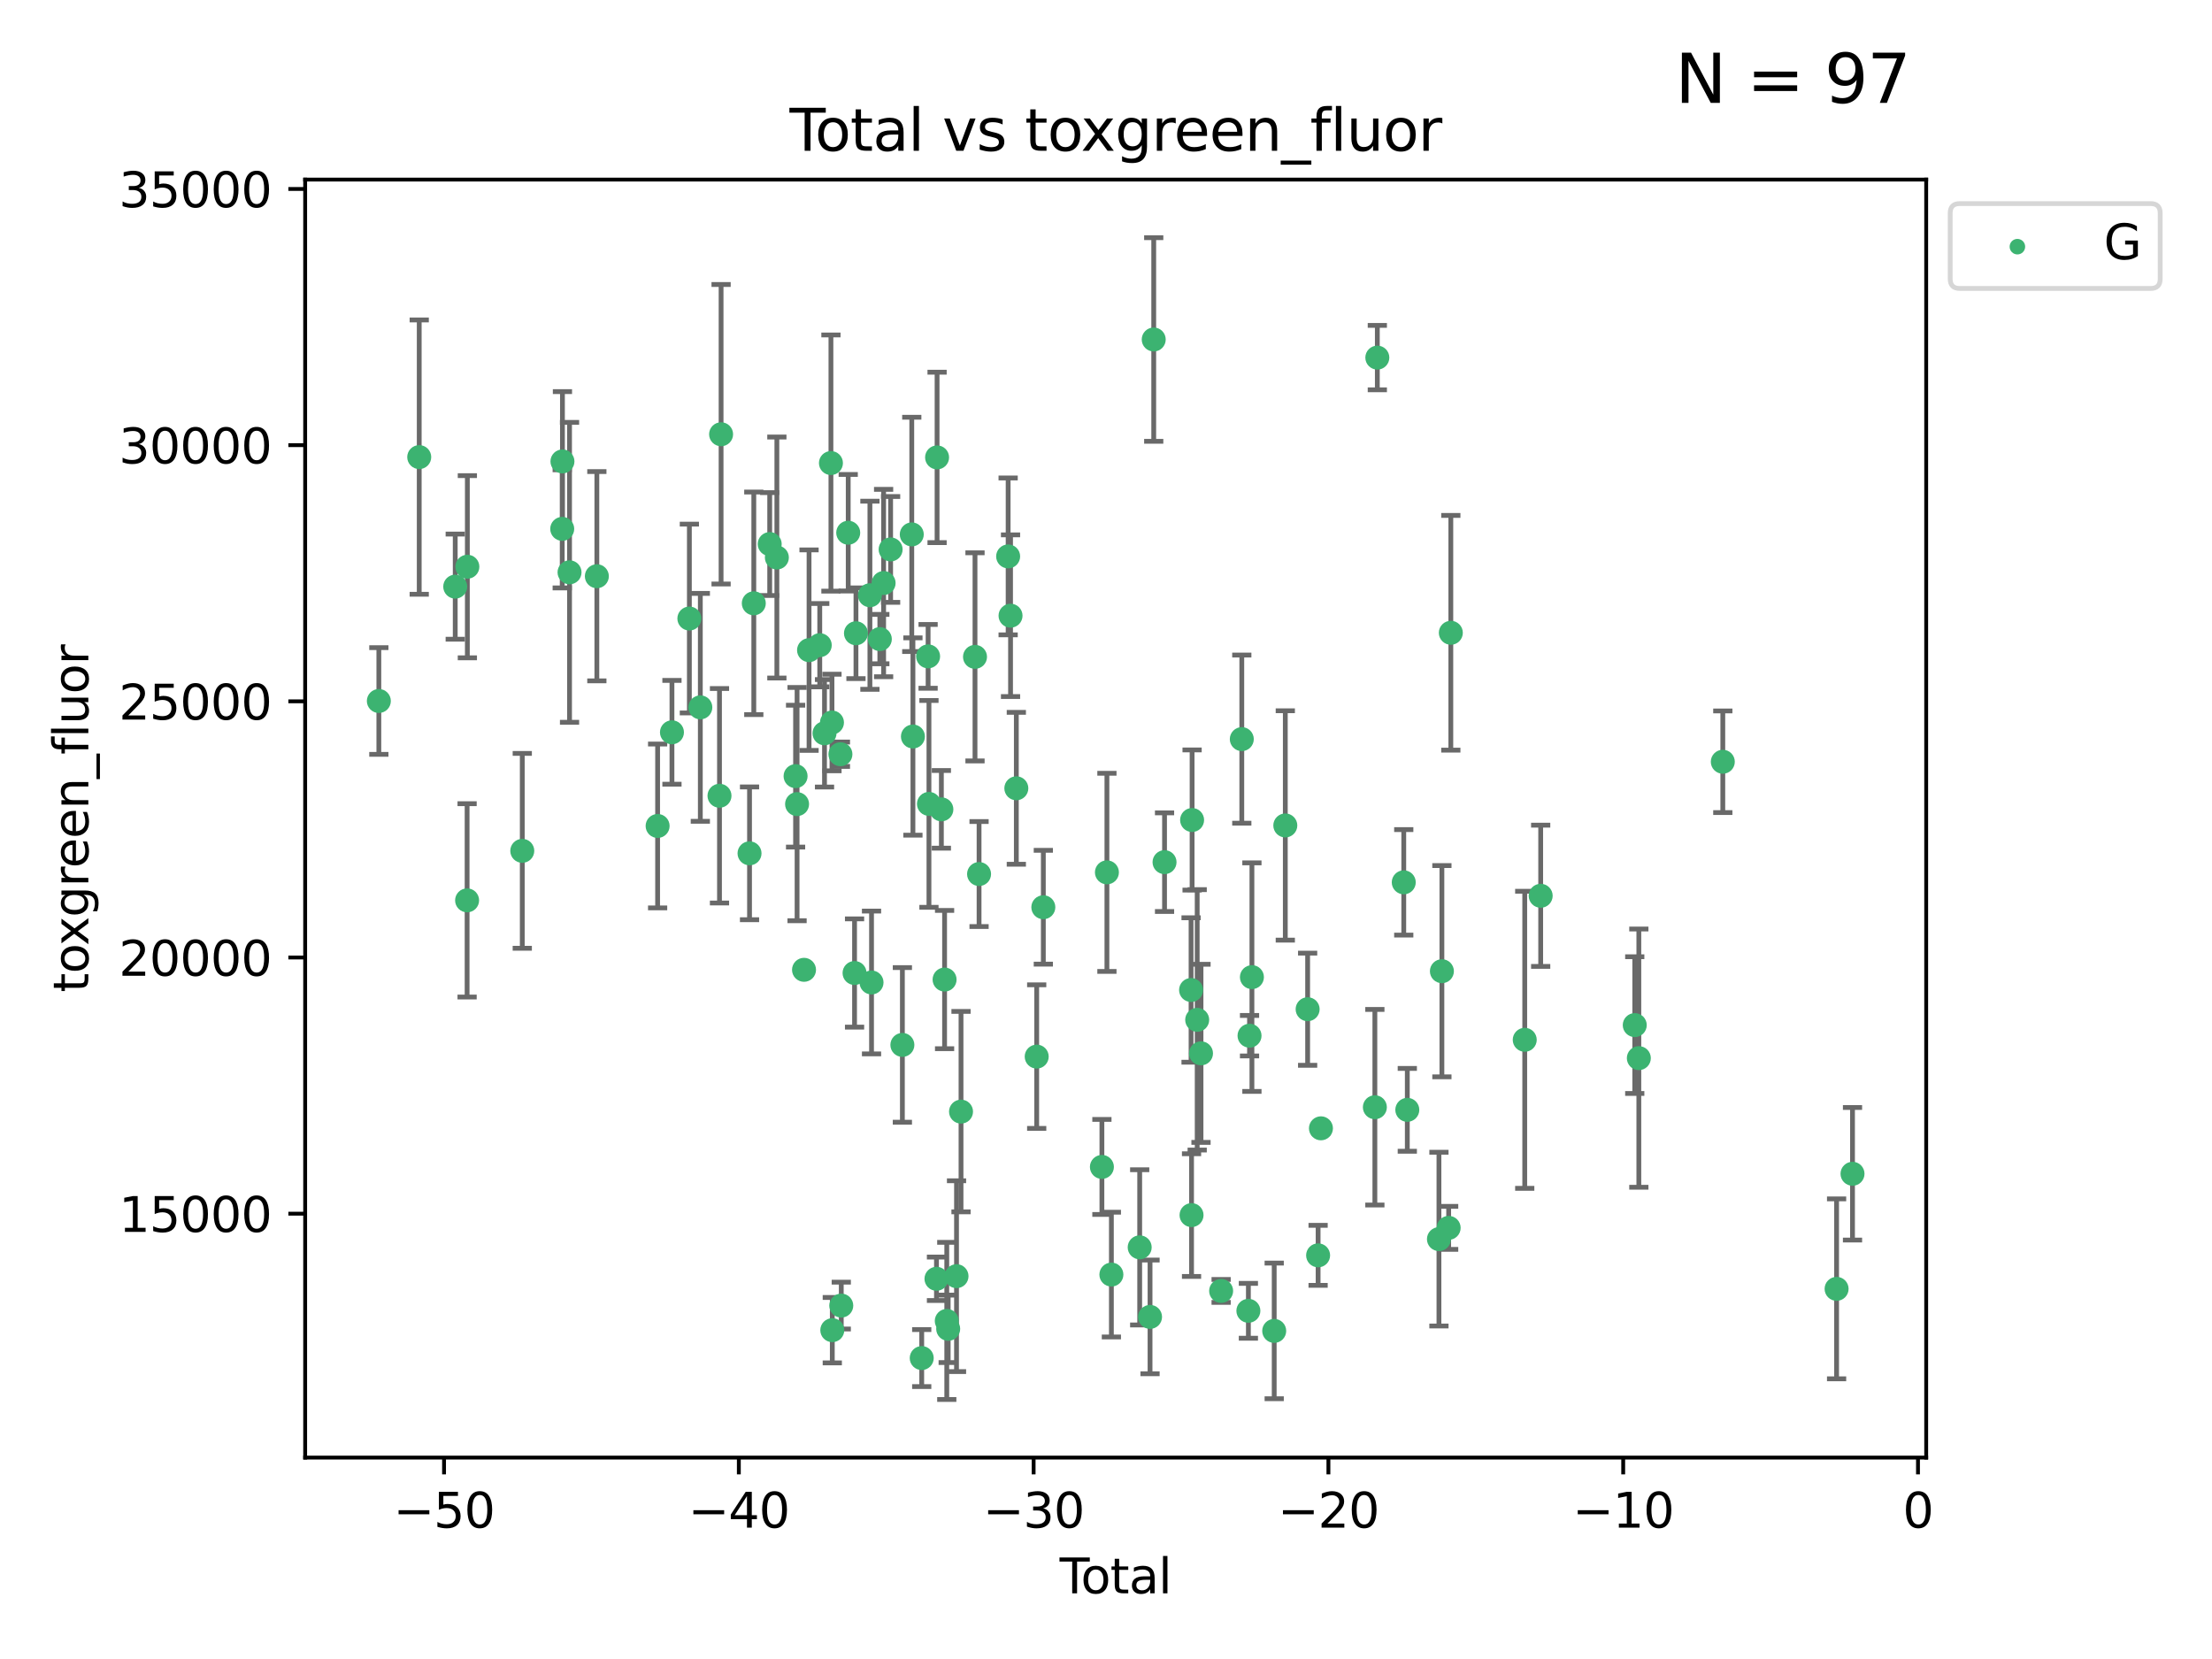 <?xml version="1.0" encoding="utf-8" standalone="no"?>
<!DOCTYPE svg PUBLIC "-//W3C//DTD SVG 1.1//EN"
  "http://www.w3.org/Graphics/SVG/1.1/DTD/svg11.dtd">
<svg xmlns:xlink="http://www.w3.org/1999/xlink" width="460.8pt" height="345.6pt" viewBox="0 0 460.8 345.6" xmlns="http://www.w3.org/2000/svg" version="1.1">
 <defs>
  <style type="text/css">*{stroke-linejoin: round; stroke-linecap: butt}</style>
 </defs>
 <g id="figure_1">
  <g id="patch_1">
   <path d="M 0 345.6 
L 460.8 345.6 
L 460.8 0 
L 0 0 
z
" style="fill: #ffffff"/>
  </g>
  <g id="axes_1">
   <g id="patch_2">
    <path d="M 63.571 303.64 
L 401.26 303.64 
L 401.26 37.411 
L 63.571 37.411 
z
" style="fill: #ffffff"/>
   </g>
   <g id="PathCollection_1">
    <defs>
     <path id="m66618738cb" d="M 0 1.118 
C 0.297 1.118 0.581 1 0.791 0.791 
C 1 0.581 1.118 0.297 1.118 0 
C 1.118 -0.297 1 -0.581 0.791 -0.791 
C 0.581 -1 0.297 -1.118 0 -1.118 
C -0.297 -1.118 -0.581 -1 -0.791 -0.791 
C -1 -0.581 -1.118 -0.297 -1.118 0 
C -1.118 0.297 -1 0.581 -0.791 0.791 
C -0.581 1 -0.297 1.118 0 1.118 
z
" style="stroke: #3cb371"/>
    </defs>
    <g clip-path="url(#p4a29688bad)">
     <use xlink:href="#m66618738cb" x="78.921" y="146.029" style="fill: #3cb371; stroke: #3cb371"/>
     <use xlink:href="#m66618738cb" x="87.333" y="95.221" style="fill: #3cb371; stroke: #3cb371"/>
     <use xlink:href="#m66618738cb" x="94.833" y="122.205" style="fill: #3cb371; stroke: #3cb371"/>
     <use xlink:href="#m66618738cb" x="97.306" y="187.561" style="fill: #3cb371; stroke: #3cb371"/>
     <use xlink:href="#m66618738cb" x="97.36" y="118.06" style="fill: #3cb371; stroke: #3cb371"/>
     <use xlink:href="#m66618738cb" x="108.799" y="177.246" style="fill: #3cb371; stroke: #3cb371"/>
     <use xlink:href="#m66618738cb" x="117.12" y="110.173" style="fill: #3cb371; stroke: #3cb371"/>
     <use xlink:href="#m66618738cb" x="117.168" y="96.122" style="fill: #3cb371; stroke: #3cb371"/>
     <use xlink:href="#m66618738cb" x="118.645" y="119.225" style="fill: #3cb371; stroke: #3cb371"/>
     <use xlink:href="#m66618738cb" x="124.335" y="120.039" style="fill: #3cb371; stroke: #3cb371"/>
     <use xlink:href="#m66618738cb" x="136.994" y="172.063" style="fill: #3cb371; stroke: #3cb371"/>
     <use xlink:href="#m66618738cb" x="139.981" y="152.551" style="fill: #3cb371; stroke: #3cb371"/>
     <use xlink:href="#m66618738cb" x="143.608" y="128.851" style="fill: #3cb371; stroke: #3cb371"/>
     <use xlink:href="#m66618738cb" x="145.892" y="147.356" style="fill: #3cb371; stroke: #3cb371"/>
     <use xlink:href="#m66618738cb" x="149.884" y="165.771" style="fill: #3cb371; stroke: #3cb371"/>
     <use xlink:href="#m66618738cb" x="150.216" y="90.464" style="fill: #3cb371; stroke: #3cb371"/>
     <use xlink:href="#m66618738cb" x="156.141" y="177.765" style="fill: #3cb371; stroke: #3cb371"/>
     <use xlink:href="#m66618738cb" x="157.03" y="125.679" style="fill: #3cb371; stroke: #3cb371"/>
     <use xlink:href="#m66618738cb" x="160.344" y="113.337" style="fill: #3cb371; stroke: #3cb371"/>
     <use xlink:href="#m66618738cb" x="161.836" y="116.143" style="fill: #3cb371; stroke: #3cb371"/>
     <use xlink:href="#m66618738cb" x="165.734" y="161.683" style="fill: #3cb371; stroke: #3cb371"/>
     <use xlink:href="#m66618738cb" x="166.045" y="167.509" style="fill: #3cb371; stroke: #3cb371"/>
     <use xlink:href="#m66618738cb" x="167.492" y="202.031" style="fill: #3cb371; stroke: #3cb371"/>
     <use xlink:href="#m66618738cb" x="168.539" y="135.439" style="fill: #3cb371; stroke: #3cb371"/>
     <use xlink:href="#m66618738cb" x="170.77" y="134.403" style="fill: #3cb371; stroke: #3cb371"/>
     <use xlink:href="#m66618738cb" x="171.762" y="152.759" style="fill: #3cb371; stroke: #3cb371"/>
     <use xlink:href="#m66618738cb" x="173.099" y="96.462" style="fill: #3cb371; stroke: #3cb371"/>
     <use xlink:href="#m66618738cb" x="173.315" y="150.513" style="fill: #3cb371; stroke: #3cb371"/>
     <use xlink:href="#m66618738cb" x="173.382" y="277.099" style="fill: #3cb371; stroke: #3cb371"/>
     <use xlink:href="#m66618738cb" x="175.076" y="157.12" style="fill: #3cb371; stroke: #3cb371"/>
     <use xlink:href="#m66618738cb" x="175.252" y="271.977" style="fill: #3cb371; stroke: #3cb371"/>
     <use xlink:href="#m66618738cb" x="176.699" y="110.976" style="fill: #3cb371; stroke: #3cb371"/>
     <use xlink:href="#m66618738cb" x="178.02" y="202.696" style="fill: #3cb371; stroke: #3cb371"/>
     <use xlink:href="#m66618738cb" x="178.313" y="131.919" style="fill: #3cb371; stroke: #3cb371"/>
     <use xlink:href="#m66618738cb" x="181.219" y="124.003" style="fill: #3cb371; stroke: #3cb371"/>
     <use xlink:href="#m66618738cb" x="181.555" y="204.667" style="fill: #3cb371; stroke: #3cb371"/>
     <use xlink:href="#m66618738cb" x="183.285" y="133.135" style="fill: #3cb371; stroke: #3cb371"/>
     <use xlink:href="#m66618738cb" x="184.073" y="121.458" style="fill: #3cb371; stroke: #3cb371"/>
     <use xlink:href="#m66618738cb" x="185.532" y="114.455" style="fill: #3cb371; stroke: #3cb371"/>
     <use xlink:href="#m66618738cb" x="187.982" y="217.675" style="fill: #3cb371; stroke: #3cb371"/>
     <use xlink:href="#m66618738cb" x="189.939" y="111.326" style="fill: #3cb371; stroke: #3cb371"/>
     <use xlink:href="#m66618738cb" x="190.18" y="153.427" style="fill: #3cb371; stroke: #3cb371"/>
     <use xlink:href="#m66618738cb" x="192.012" y="282.91" style="fill: #3cb371; stroke: #3cb371"/>
     <use xlink:href="#m66618738cb" x="193.341" y="136.733" style="fill: #3cb371; stroke: #3cb371"/>
     <use xlink:href="#m66618738cb" x="193.518" y="167.467" style="fill: #3cb371; stroke: #3cb371"/>
     <use xlink:href="#m66618738cb" x="195.085" y="266.394" style="fill: #3cb371; stroke: #3cb371"/>
     <use xlink:href="#m66618738cb" x="195.211" y="95.286" style="fill: #3cb371; stroke: #3cb371"/>
     <use xlink:href="#m66618738cb" x="196.106" y="168.602" style="fill: #3cb371; stroke: #3cb371"/>
     <use xlink:href="#m66618738cb" x="196.774" y="204.06" style="fill: #3cb371; stroke: #3cb371"/>
     <use xlink:href="#m66618738cb" x="197.23" y="275.172" style="fill: #3cb371; stroke: #3cb371"/>
     <use xlink:href="#m66618738cb" x="197.526" y="276.823" style="fill: #3cb371; stroke: #3cb371"/>
     <use xlink:href="#m66618738cb" x="199.261" y="265.85" style="fill: #3cb371; stroke: #3cb371"/>
     <use xlink:href="#m66618738cb" x="200.198" y="231.571" style="fill: #3cb371; stroke: #3cb371"/>
     <use xlink:href="#m66618738cb" x="203.112" y="136.835" style="fill: #3cb371; stroke: #3cb371"/>
     <use xlink:href="#m66618738cb" x="203.957" y="182.076" style="fill: #3cb371; stroke: #3cb371"/>
     <use xlink:href="#m66618738cb" x="210.014" y="115.908" style="fill: #3cb371; stroke: #3cb371"/>
     <use xlink:href="#m66618738cb" x="210.514" y="128.26" style="fill: #3cb371; stroke: #3cb371"/>
     <use xlink:href="#m66618738cb" x="211.721" y="164.215" style="fill: #3cb371; stroke: #3cb371"/>
     <use xlink:href="#m66618738cb" x="215.964" y="220.11" style="fill: #3cb371; stroke: #3cb371"/>
     <use xlink:href="#m66618738cb" x="217.345" y="188.993" style="fill: #3cb371; stroke: #3cb371"/>
     <use xlink:href="#m66618738cb" x="229.547" y="243.091" style="fill: #3cb371; stroke: #3cb371"/>
     <use xlink:href="#m66618738cb" x="230.591" y="181.726" style="fill: #3cb371; stroke: #3cb371"/>
     <use xlink:href="#m66618738cb" x="231.521" y="265.517" style="fill: #3cb371; stroke: #3cb371"/>
     <use xlink:href="#m66618738cb" x="237.418" y="259.843" style="fill: #3cb371; stroke: #3cb371"/>
     <use xlink:href="#m66618738cb" x="239.574" y="274.335" style="fill: #3cb371; stroke: #3cb371"/>
     <use xlink:href="#m66618738cb" x="240.342" y="70.721" style="fill: #3cb371; stroke: #3cb371"/>
     <use xlink:href="#m66618738cb" x="242.595" y="179.603" style="fill: #3cb371; stroke: #3cb371"/>
     <use xlink:href="#m66618738cb" x="248.122" y="206.235" style="fill: #3cb371; stroke: #3cb371"/>
     <use xlink:href="#m66618738cb" x="248.22" y="253.129" style="fill: #3cb371; stroke: #3cb371"/>
     <use xlink:href="#m66618738cb" x="248.335" y="170.823" style="fill: #3cb371; stroke: #3cb371"/>
     <use xlink:href="#m66618738cb" x="249.397" y="212.449" style="fill: #3cb371; stroke: #3cb371"/>
     <use xlink:href="#m66618738cb" x="250.191" y="219.431" style="fill: #3cb371; stroke: #3cb371"/>
     <use xlink:href="#m66618738cb" x="254.384" y="268.924" style="fill: #3cb371; stroke: #3cb371"/>
     <use xlink:href="#m66618738cb" x="258.689" y="153.972" style="fill: #3cb371; stroke: #3cb371"/>
     <use xlink:href="#m66618738cb" x="260.061" y="273.065" style="fill: #3cb371; stroke: #3cb371"/>
     <use xlink:href="#m66618738cb" x="260.3" y="215.756" style="fill: #3cb371; stroke: #3cb371"/>
     <use xlink:href="#m66618738cb" x="260.797" y="203.554" style="fill: #3cb371; stroke: #3cb371"/>
     <use xlink:href="#m66618738cb" x="265.44" y="277.251" style="fill: #3cb371; stroke: #3cb371"/>
     <use xlink:href="#m66618738cb" x="267.753" y="171.956" style="fill: #3cb371; stroke: #3cb371"/>
     <use xlink:href="#m66618738cb" x="272.404" y="210.239" style="fill: #3cb371; stroke: #3cb371"/>
     <use xlink:href="#m66618738cb" x="274.586" y="261.512" style="fill: #3cb371; stroke: #3cb371"/>
     <use xlink:href="#m66618738cb" x="275.176" y="235.049" style="fill: #3cb371; stroke: #3cb371"/>
     <use xlink:href="#m66618738cb" x="286.41" y="230.656" style="fill: #3cb371; stroke: #3cb371"/>
     <use xlink:href="#m66618738cb" x="286.923" y="74.498" style="fill: #3cb371; stroke: #3cb371"/>
     <use xlink:href="#m66618738cb" x="292.428" y="183.805" style="fill: #3cb371; stroke: #3cb371"/>
     <use xlink:href="#m66618738cb" x="293.167" y="231.199" style="fill: #3cb371; stroke: #3cb371"/>
     <use xlink:href="#m66618738cb" x="299.758" y="258.13" style="fill: #3cb371; stroke: #3cb371"/>
     <use xlink:href="#m66618738cb" x="300.374" y="202.318" style="fill: #3cb371; stroke: #3cb371"/>
     <use xlink:href="#m66618738cb" x="301.782" y="255.786" style="fill: #3cb371; stroke: #3cb371"/>
     <use xlink:href="#m66618738cb" x="302.234" y="131.821" style="fill: #3cb371; stroke: #3cb371"/>
     <use xlink:href="#m66618738cb" x="317.631" y="216.609" style="fill: #3cb371; stroke: #3cb371"/>
     <use xlink:href="#m66618738cb" x="320.952" y="186.608" style="fill: #3cb371; stroke: #3cb371"/>
     <use xlink:href="#m66618738cb" x="340.549" y="213.548" style="fill: #3cb371; stroke: #3cb371"/>
     <use xlink:href="#m66618738cb" x="341.4" y="220.428" style="fill: #3cb371; stroke: #3cb371"/>
     <use xlink:href="#m66618738cb" x="358.892" y="158.687" style="fill: #3cb371; stroke: #3cb371"/>
     <use xlink:href="#m66618738cb" x="382.596" y="268.492" style="fill: #3cb371; stroke: #3cb371"/>
     <use xlink:href="#m66618738cb" x="385.911" y="244.52" style="fill: #3cb371; stroke: #3cb371"/>
    </g>
   </g>
   <g id="matplotlib.axis_1">
    <g id="xtick_1">
     <g id="line2d_1">
      <defs>
       <path id="m4d7daefa1a" d="M 0 0 
L 0 3.5 
" style="stroke: #000000; stroke-width: 0.8"/>
      </defs>
      <g>
       <use xlink:href="#m4d7daefa1a" x="92.502" y="303.64" style="stroke: #000000; stroke-width: 0.8"/>
      </g>
     </g>
     <g id="text_1">
      <!-- −50 -->
      <g transform="translate(81.949 318.238)scale(0.1 -0.1)">
       <defs>
        <path id="DejaVuSans-2212" d="M 678 2272 
L 4684 2272 
L 4684 1741 
L 678 1741 
L 678 2272 
z
" transform="scale(0.016)"/>
        <path id="DejaVuSans-35" d="M 691 4666 
L 3169 4666 
L 3169 4134 
L 1269 4134 
L 1269 2991 
Q 1406 3038 1543 3061 
Q 1681 3084 1819 3084 
Q 2600 3084 3056 2656 
Q 3513 2228 3513 1497 
Q 3513 744 3044 326 
Q 2575 -91 1722 -91 
Q 1428 -91 1123 -41 
Q 819 9 494 109 
L 494 744 
Q 775 591 1075 516 
Q 1375 441 1709 441 
Q 2250 441 2565 725 
Q 2881 1009 2881 1497 
Q 2881 1984 2565 2268 
Q 2250 2553 1709 2553 
Q 1456 2553 1204 2497 
Q 953 2441 691 2322 
L 691 4666 
z
" transform="scale(0.016)"/>
        <path id="DejaVuSans-30" d="M 2034 4250 
Q 1547 4250 1301 3770 
Q 1056 3291 1056 2328 
Q 1056 1369 1301 889 
Q 1547 409 2034 409 
Q 2525 409 2770 889 
Q 3016 1369 3016 2328 
Q 3016 3291 2770 3770 
Q 2525 4250 2034 4250 
z
M 2034 4750 
Q 2819 4750 3233 4129 
Q 3647 3509 3647 2328 
Q 3647 1150 3233 529 
Q 2819 -91 2034 -91 
Q 1250 -91 836 529 
Q 422 1150 422 2328 
Q 422 3509 836 4129 
Q 1250 4750 2034 4750 
z
" transform="scale(0.016)"/>
       </defs>
       <use xlink:href="#DejaVuSans-2212"/>
       <use xlink:href="#DejaVuSans-35" x="83.789"/>
       <use xlink:href="#DejaVuSans-30" x="147.412"/>
      </g>
     </g>
    </g>
    <g id="xtick_2">
     <g id="line2d_2">
      <g>
       <use xlink:href="#m4d7daefa1a" x="153.912" y="303.64" style="stroke: #000000; stroke-width: 0.8"/>
      </g>
     </g>
     <g id="text_2">
      <!-- −40 -->
      <g transform="translate(143.359 318.238)scale(0.1 -0.1)">
       <defs>
        <path id="DejaVuSans-34" d="M 2419 4116 
L 825 1625 
L 2419 1625 
L 2419 4116 
z
M 2253 4666 
L 3047 4666 
L 3047 1625 
L 3713 1625 
L 3713 1100 
L 3047 1100 
L 3047 0 
L 2419 0 
L 2419 1100 
L 313 1100 
L 313 1709 
L 2253 4666 
z
" transform="scale(0.016)"/>
       </defs>
       <use xlink:href="#DejaVuSans-2212"/>
       <use xlink:href="#DejaVuSans-34" x="83.789"/>
       <use xlink:href="#DejaVuSans-30" x="147.412"/>
      </g>
     </g>
    </g>
    <g id="xtick_3">
     <g id="line2d_3">
      <g>
       <use xlink:href="#m4d7daefa1a" x="215.322" y="303.64" style="stroke: #000000; stroke-width: 0.8"/>
      </g>
     </g>
     <g id="text_3">
      <!-- −30 -->
      <g transform="translate(204.77 318.238)scale(0.1 -0.1)">
       <defs>
        <path id="DejaVuSans-33" d="M 2597 2516 
Q 3050 2419 3304 2112 
Q 3559 1806 3559 1356 
Q 3559 666 3084 287 
Q 2609 -91 1734 -91 
Q 1441 -91 1130 -33 
Q 819 25 488 141 
L 488 750 
Q 750 597 1062 519 
Q 1375 441 1716 441 
Q 2309 441 2620 675 
Q 2931 909 2931 1356 
Q 2931 1769 2642 2001 
Q 2353 2234 1838 2234 
L 1294 2234 
L 1294 2753 
L 1863 2753 
Q 2328 2753 2575 2939 
Q 2822 3125 2822 3475 
Q 2822 3834 2567 4026 
Q 2313 4219 1838 4219 
Q 1578 4219 1281 4162 
Q 984 4106 628 3988 
L 628 4550 
Q 988 4650 1302 4700 
Q 1616 4750 1894 4750 
Q 2613 4750 3031 4423 
Q 3450 4097 3450 3541 
Q 3450 3153 3228 2886 
Q 3006 2619 2597 2516 
z
" transform="scale(0.016)"/>
       </defs>
       <use xlink:href="#DejaVuSans-2212"/>
       <use xlink:href="#DejaVuSans-33" x="83.789"/>
       <use xlink:href="#DejaVuSans-30" x="147.412"/>
      </g>
     </g>
    </g>
    <g id="xtick_4">
     <g id="line2d_4">
      <g>
       <use xlink:href="#m4d7daefa1a" x="276.732" y="303.64" style="stroke: #000000; stroke-width: 0.8"/>
      </g>
     </g>
     <g id="text_4">
      <!-- −20 -->
      <g transform="translate(266.18 318.238)scale(0.1 -0.1)">
       <defs>
        <path id="DejaVuSans-32" d="M 1228 531 
L 3431 531 
L 3431 0 
L 469 0 
L 469 531 
Q 828 903 1448 1529 
Q 2069 2156 2228 2338 
Q 2531 2678 2651 2914 
Q 2772 3150 2772 3378 
Q 2772 3750 2511 3984 
Q 2250 4219 1831 4219 
Q 1534 4219 1204 4116 
Q 875 4013 500 3803 
L 500 4441 
Q 881 4594 1212 4672 
Q 1544 4750 1819 4750 
Q 2544 4750 2975 4387 
Q 3406 4025 3406 3419 
Q 3406 3131 3298 2873 
Q 3191 2616 2906 2266 
Q 2828 2175 2409 1742 
Q 1991 1309 1228 531 
z
" transform="scale(0.016)"/>
       </defs>
       <use xlink:href="#DejaVuSans-2212"/>
       <use xlink:href="#DejaVuSans-32" x="83.789"/>
       <use xlink:href="#DejaVuSans-30" x="147.412"/>
      </g>
     </g>
    </g>
    <g id="xtick_5">
     <g id="line2d_5">
      <g>
       <use xlink:href="#m4d7daefa1a" x="338.142" y="303.64" style="stroke: #000000; stroke-width: 0.8"/>
      </g>
     </g>
     <g id="text_5">
      <!-- −10 -->
      <g transform="translate(327.59 318.238)scale(0.1 -0.1)">
       <defs>
        <path id="DejaVuSans-31" d="M 794 531 
L 1825 531 
L 1825 4091 
L 703 3866 
L 703 4441 
L 1819 4666 
L 2450 4666 
L 2450 531 
L 3481 531 
L 3481 0 
L 794 0 
L 794 531 
z
" transform="scale(0.016)"/>
       </defs>
       <use xlink:href="#DejaVuSans-2212"/>
       <use xlink:href="#DejaVuSans-31" x="83.789"/>
       <use xlink:href="#DejaVuSans-30" x="147.412"/>
      </g>
     </g>
    </g>
    <g id="xtick_6">
     <g id="line2d_6">
      <g>
       <use xlink:href="#m4d7daefa1a" x="399.552" y="303.64" style="stroke: #000000; stroke-width: 0.8"/>
      </g>
     </g>
     <g id="text_6">
      <!-- 0 -->
      <g transform="translate(396.371 318.238)scale(0.1 -0.1)">
       <use xlink:href="#DejaVuSans-30"/>
      </g>
     </g>
    </g>
    <g id="text_7">
     <!-- Total -->
     <g transform="translate(220.739 331.917)scale(0.1 -0.1)">
      <defs>
       <path id="DejaVuSans-54" d="M -19 4666 
L 3928 4666 
L 3928 4134 
L 2272 4134 
L 2272 0 
L 1638 0 
L 1638 4134 
L -19 4134 
L -19 4666 
z
" transform="scale(0.016)"/>
       <path id="DejaVuSans-6f" d="M 1959 3097 
Q 1497 3097 1228 2736 
Q 959 2375 959 1747 
Q 959 1119 1226 758 
Q 1494 397 1959 397 
Q 2419 397 2687 759 
Q 2956 1122 2956 1747 
Q 2956 2369 2687 2733 
Q 2419 3097 1959 3097 
z
M 1959 3584 
Q 2709 3584 3137 3096 
Q 3566 2609 3566 1747 
Q 3566 888 3137 398 
Q 2709 -91 1959 -91 
Q 1206 -91 779 398 
Q 353 888 353 1747 
Q 353 2609 779 3096 
Q 1206 3584 1959 3584 
z
" transform="scale(0.016)"/>
       <path id="DejaVuSans-74" d="M 1172 4494 
L 1172 3500 
L 2356 3500 
L 2356 3053 
L 1172 3053 
L 1172 1153 
Q 1172 725 1289 603 
Q 1406 481 1766 481 
L 2356 481 
L 2356 0 
L 1766 0 
Q 1100 0 847 248 
Q 594 497 594 1153 
L 594 3053 
L 172 3053 
L 172 3500 
L 594 3500 
L 594 4494 
L 1172 4494 
z
" transform="scale(0.016)"/>
       <path id="DejaVuSans-61" d="M 2194 1759 
Q 1497 1759 1228 1600 
Q 959 1441 959 1056 
Q 959 750 1161 570 
Q 1363 391 1709 391 
Q 2188 391 2477 730 
Q 2766 1069 2766 1631 
L 2766 1759 
L 2194 1759 
z
M 3341 1997 
L 3341 0 
L 2766 0 
L 2766 531 
Q 2569 213 2275 61 
Q 1981 -91 1556 -91 
Q 1019 -91 701 211 
Q 384 513 384 1019 
Q 384 1609 779 1909 
Q 1175 2209 1959 2209 
L 2766 2209 
L 2766 2266 
Q 2766 2663 2505 2880 
Q 2244 3097 1772 3097 
Q 1472 3097 1187 3025 
Q 903 2953 641 2809 
L 641 3341 
Q 956 3463 1253 3523 
Q 1550 3584 1831 3584 
Q 2591 3584 2966 3190 
Q 3341 2797 3341 1997 
z
" transform="scale(0.016)"/>
       <path id="DejaVuSans-6c" d="M 603 4863 
L 1178 4863 
L 1178 0 
L 603 0 
L 603 4863 
z
" transform="scale(0.016)"/>
      </defs>
      <use xlink:href="#DejaVuSans-54"/>
      <use xlink:href="#DejaVuSans-6f" x="44.084"/>
      <use xlink:href="#DejaVuSans-74" x="105.266"/>
      <use xlink:href="#DejaVuSans-61" x="144.475"/>
      <use xlink:href="#DejaVuSans-6c" x="205.754"/>
     </g>
    </g>
   </g>
   <g id="matplotlib.axis_2">
    <g id="ytick_1">
     <g id="line2d_7">
      <defs>
       <path id="m6f0e845225" d="M 0 0 
L -3.5 0 
" style="stroke: #000000; stroke-width: 0.8"/>
      </defs>
      <g>
       <use xlink:href="#m6f0e845225" x="63.571" y="252.829" style="stroke: #000000; stroke-width: 0.8"/>
      </g>
     </g>
     <g id="text_8">
      <!-- 15000 -->
      <g transform="translate(24.759 256.628)scale(0.1 -0.1)">
       <use xlink:href="#DejaVuSans-31"/>
       <use xlink:href="#DejaVuSans-35" x="63.623"/>
       <use xlink:href="#DejaVuSans-30" x="127.246"/>
       <use xlink:href="#DejaVuSans-30" x="190.869"/>
       <use xlink:href="#DejaVuSans-30" x="254.492"/>
      </g>
     </g>
    </g>
    <g id="ytick_2">
     <g id="line2d_8">
      <g>
       <use xlink:href="#m6f0e845225" x="63.571" y="199.464" style="stroke: #000000; stroke-width: 0.8"/>
      </g>
     </g>
     <g id="text_9">
      <!-- 20000 -->
      <g transform="translate(24.759 203.263)scale(0.1 -0.1)">
       <use xlink:href="#DejaVuSans-32"/>
       <use xlink:href="#DejaVuSans-30" x="63.623"/>
       <use xlink:href="#DejaVuSans-30" x="127.246"/>
       <use xlink:href="#DejaVuSans-30" x="190.869"/>
       <use xlink:href="#DejaVuSans-30" x="254.492"/>
      </g>
     </g>
    </g>
    <g id="ytick_3">
     <g id="line2d_9">
      <g>
       <use xlink:href="#m6f0e845225" x="63.571" y="146.098" style="stroke: #000000; stroke-width: 0.8"/>
      </g>
     </g>
     <g id="text_10">
      <!-- 25000 -->
      <g transform="translate(24.759 149.897)scale(0.1 -0.1)">
       <use xlink:href="#DejaVuSans-32"/>
       <use xlink:href="#DejaVuSans-35" x="63.623"/>
       <use xlink:href="#DejaVuSans-30" x="127.246"/>
       <use xlink:href="#DejaVuSans-30" x="190.869"/>
       <use xlink:href="#DejaVuSans-30" x="254.492"/>
      </g>
     </g>
    </g>
    <g id="ytick_4">
     <g id="line2d_10">
      <g>
       <use xlink:href="#m6f0e845225" x="63.571" y="92.733" style="stroke: #000000; stroke-width: 0.8"/>
      </g>
     </g>
     <g id="text_11">
      <!-- 30000 -->
      <g transform="translate(24.759 96.532)scale(0.1 -0.1)">
       <use xlink:href="#DejaVuSans-33"/>
       <use xlink:href="#DejaVuSans-30" x="63.623"/>
       <use xlink:href="#DejaVuSans-30" x="127.246"/>
       <use xlink:href="#DejaVuSans-30" x="190.869"/>
       <use xlink:href="#DejaVuSans-30" x="254.492"/>
      </g>
     </g>
    </g>
    <g id="ytick_5">
     <g id="line2d_11">
      <g>
       <use xlink:href="#m6f0e845225" x="63.571" y="39.367" style="stroke: #000000; stroke-width: 0.8"/>
      </g>
     </g>
     <g id="text_12">
      <!-- 35000 -->
      <g transform="translate(24.759 43.166)scale(0.1 -0.1)">
       <use xlink:href="#DejaVuSans-33"/>
       <use xlink:href="#DejaVuSans-35" x="63.623"/>
       <use xlink:href="#DejaVuSans-30" x="127.246"/>
       <use xlink:href="#DejaVuSans-30" x="190.869"/>
       <use xlink:href="#DejaVuSans-30" x="254.492"/>
      </g>
     </g>
    </g>
    <g id="text_13">
     <!-- toxgreen_fluor -->
     <g transform="translate(18.401 206.72)rotate(-90)scale(0.1 -0.1)">
      <defs>
       <path id="DejaVuSans-78" d="M 3513 3500 
L 2247 1797 
L 3578 0 
L 2900 0 
L 1881 1375 
L 863 0 
L 184 0 
L 1544 1831 
L 300 3500 
L 978 3500 
L 1906 2253 
L 2834 3500 
L 3513 3500 
z
" transform="scale(0.016)"/>
       <path id="DejaVuSans-67" d="M 2906 1791 
Q 2906 2416 2648 2759 
Q 2391 3103 1925 3103 
Q 1463 3103 1205 2759 
Q 947 2416 947 1791 
Q 947 1169 1205 825 
Q 1463 481 1925 481 
Q 2391 481 2648 825 
Q 2906 1169 2906 1791 
z
M 3481 434 
Q 3481 -459 3084 -895 
Q 2688 -1331 1869 -1331 
Q 1566 -1331 1297 -1286 
Q 1028 -1241 775 -1147 
L 775 -588 
Q 1028 -725 1275 -790 
Q 1522 -856 1778 -856 
Q 2344 -856 2625 -561 
Q 2906 -266 2906 331 
L 2906 616 
Q 2728 306 2450 153 
Q 2172 0 1784 0 
Q 1141 0 747 490 
Q 353 981 353 1791 
Q 353 2603 747 3093 
Q 1141 3584 1784 3584 
Q 2172 3584 2450 3431 
Q 2728 3278 2906 2969 
L 2906 3500 
L 3481 3500 
L 3481 434 
z
" transform="scale(0.016)"/>
       <path id="DejaVuSans-72" d="M 2631 2963 
Q 2534 3019 2420 3045 
Q 2306 3072 2169 3072 
Q 1681 3072 1420 2755 
Q 1159 2438 1159 1844 
L 1159 0 
L 581 0 
L 581 3500 
L 1159 3500 
L 1159 2956 
Q 1341 3275 1631 3429 
Q 1922 3584 2338 3584 
Q 2397 3584 2469 3576 
Q 2541 3569 2628 3553 
L 2631 2963 
z
" transform="scale(0.016)"/>
       <path id="DejaVuSans-65" d="M 3597 1894 
L 3597 1613 
L 953 1613 
Q 991 1019 1311 708 
Q 1631 397 2203 397 
Q 2534 397 2845 478 
Q 3156 559 3463 722 
L 3463 178 
Q 3153 47 2828 -22 
Q 2503 -91 2169 -91 
Q 1331 -91 842 396 
Q 353 884 353 1716 
Q 353 2575 817 3079 
Q 1281 3584 2069 3584 
Q 2775 3584 3186 3129 
Q 3597 2675 3597 1894 
z
M 3022 2063 
Q 3016 2534 2758 2815 
Q 2500 3097 2075 3097 
Q 1594 3097 1305 2825 
Q 1016 2553 972 2059 
L 3022 2063 
z
" transform="scale(0.016)"/>
       <path id="DejaVuSans-6e" d="M 3513 2113 
L 3513 0 
L 2938 0 
L 2938 2094 
Q 2938 2591 2744 2837 
Q 2550 3084 2163 3084 
Q 1697 3084 1428 2787 
Q 1159 2491 1159 1978 
L 1159 0 
L 581 0 
L 581 3500 
L 1159 3500 
L 1159 2956 
Q 1366 3272 1645 3428 
Q 1925 3584 2291 3584 
Q 2894 3584 3203 3211 
Q 3513 2838 3513 2113 
z
" transform="scale(0.016)"/>
       <path id="DejaVuSans-5f" d="M 3263 -1063 
L 3263 -1509 
L -63 -1509 
L -63 -1063 
L 3263 -1063 
z
" transform="scale(0.016)"/>
       <path id="DejaVuSans-66" d="M 2375 4863 
L 2375 4384 
L 1825 4384 
Q 1516 4384 1395 4259 
Q 1275 4134 1275 3809 
L 1275 3500 
L 2222 3500 
L 2222 3053 
L 1275 3053 
L 1275 0 
L 697 0 
L 697 3053 
L 147 3053 
L 147 3500 
L 697 3500 
L 697 3744 
Q 697 4328 969 4595 
Q 1241 4863 1831 4863 
L 2375 4863 
z
" transform="scale(0.016)"/>
       <path id="DejaVuSans-75" d="M 544 1381 
L 544 3500 
L 1119 3500 
L 1119 1403 
Q 1119 906 1312 657 
Q 1506 409 1894 409 
Q 2359 409 2629 706 
Q 2900 1003 2900 1516 
L 2900 3500 
L 3475 3500 
L 3475 0 
L 2900 0 
L 2900 538 
Q 2691 219 2414 64 
Q 2138 -91 1772 -91 
Q 1169 -91 856 284 
Q 544 659 544 1381 
z
M 1991 3584 
L 1991 3584 
z
" transform="scale(0.016)"/>
      </defs>
      <use xlink:href="#DejaVuSans-74"/>
      <use xlink:href="#DejaVuSans-6f" x="39.209"/>
      <use xlink:href="#DejaVuSans-78" x="97.266"/>
      <use xlink:href="#DejaVuSans-67" x="156.445"/>
      <use xlink:href="#DejaVuSans-72" x="219.922"/>
      <use xlink:href="#DejaVuSans-65" x="258.785"/>
      <use xlink:href="#DejaVuSans-65" x="320.309"/>
      <use xlink:href="#DejaVuSans-6e" x="381.832"/>
      <use xlink:href="#DejaVuSans-5f" x="445.211"/>
      <use xlink:href="#DejaVuSans-66" x="495.211"/>
      <use xlink:href="#DejaVuSans-6c" x="530.416"/>
      <use xlink:href="#DejaVuSans-75" x="558.199"/>
      <use xlink:href="#DejaVuSans-6f" x="621.578"/>
      <use xlink:href="#DejaVuSans-72" x="682.76"/>
     </g>
    </g>
   </g>
   <g id="LineCollection_1">
    <path d="M 78.921 157.145 
L 78.921 134.913 
" clip-path="url(#p4a29688bad)" style="fill: none; stroke: #696969"/>
    <path d="M 87.333 123.793 
L 87.333 66.649 
" clip-path="url(#p4a29688bad)" style="fill: none; stroke: #696969"/>
    <path d="M 94.833 133.157 
L 94.833 111.254 
" clip-path="url(#p4a29688bad)" style="fill: none; stroke: #696969"/>
    <path d="M 97.306 207.699 
L 97.306 167.422 
" clip-path="url(#p4a29688bad)" style="fill: none; stroke: #696969"/>
    <path d="M 97.36 137.034 
L 97.36 99.086 
" clip-path="url(#p4a29688bad)" style="fill: none; stroke: #696969"/>
    <path d="M 108.799 197.543 
L 108.799 156.949 
" clip-path="url(#p4a29688bad)" style="fill: none; stroke: #696969"/>
    <path d="M 117.12 122.476 
L 117.12 97.87 
" clip-path="url(#p4a29688bad)" style="fill: none; stroke: #696969"/>
    <path d="M 117.168 110.663 
L 117.168 81.58 
" clip-path="url(#p4a29688bad)" style="fill: none; stroke: #696969"/>
    <path d="M 118.645 150.465 
L 118.645 87.985 
" clip-path="url(#p4a29688bad)" style="fill: none; stroke: #696969"/>
    <path d="M 124.335 141.838 
L 124.335 98.239 
" clip-path="url(#p4a29688bad)" style="fill: none; stroke: #696969"/>
    <path d="M 136.994 189.128 
L 136.994 154.999 
" clip-path="url(#p4a29688bad)" style="fill: none; stroke: #696969"/>
    <path d="M 139.981 163.359 
L 139.981 141.742 
" clip-path="url(#p4a29688bad)" style="fill: none; stroke: #696969"/>
    <path d="M 143.608 148.52 
L 143.608 109.182 
" clip-path="url(#p4a29688bad)" style="fill: none; stroke: #696969"/>
    <path d="M 145.892 171.096 
L 145.892 123.616 
" clip-path="url(#p4a29688bad)" style="fill: none; stroke: #696969"/>
    <path d="M 149.884 188.108 
L 149.884 143.434 
" clip-path="url(#p4a29688bad)" style="fill: none; stroke: #696969"/>
    <path d="M 150.216 121.661 
L 150.216 59.267 
" clip-path="url(#p4a29688bad)" style="fill: none; stroke: #696969"/>
    <path d="M 156.141 191.594 
L 156.141 163.936 
" clip-path="url(#p4a29688bad)" style="fill: none; stroke: #696969"/>
    <path d="M 157.03 148.861 
L 157.03 102.497 
" clip-path="url(#p4a29688bad)" style="fill: none; stroke: #696969"/>
    <path d="M 160.344 124.055 
L 160.344 102.62 
" clip-path="url(#p4a29688bad)" style="fill: none; stroke: #696969"/>
    <path d="M 161.836 141.244 
L 161.836 91.041 
" clip-path="url(#p4a29688bad)" style="fill: none; stroke: #696969"/>
    <path d="M 165.734 176.458 
L 165.734 146.907 
" clip-path="url(#p4a29688bad)" style="fill: none; stroke: #696969"/>
    <path d="M 166.045 191.803 
L 166.045 143.214 
" clip-path="url(#p4a29688bad)" style="fill: none; stroke: #696969"/>
    <path d="M 167.492 202.829 
L 167.492 201.232 
" clip-path="url(#p4a29688bad)" style="fill: none; stroke: #696969"/>
    <path d="M 168.539 156.322 
L 168.539 114.557 
" clip-path="url(#p4a29688bad)" style="fill: none; stroke: #696969"/>
    <path d="M 170.77 143.083 
L 170.77 125.723 
" clip-path="url(#p4a29688bad)" style="fill: none; stroke: #696969"/>
    <path d="M 171.762 163.955 
L 171.762 141.562 
" clip-path="url(#p4a29688bad)" style="fill: none; stroke: #696969"/>
    <path d="M 173.099 123.148 
L 173.099 69.776 
" clip-path="url(#p4a29688bad)" style="fill: none; stroke: #696969"/>
    <path d="M 173.315 160.573 
L 173.315 140.453 
" clip-path="url(#p4a29688bad)" style="fill: none; stroke: #696969"/>
    <path d="M 173.382 283.914 
L 173.382 270.285 
" clip-path="url(#p4a29688bad)" style="fill: none; stroke: #696969"/>
    <path d="M 175.076 159.657 
L 175.076 154.583 
" clip-path="url(#p4a29688bad)" style="fill: none; stroke: #696969"/>
    <path d="M 175.252 276.858 
L 175.252 267.096 
" clip-path="url(#p4a29688bad)" style="fill: none; stroke: #696969"/>
    <path d="M 176.699 123.112 
L 176.699 98.84 
" clip-path="url(#p4a29688bad)" style="fill: none; stroke: #696969"/>
    <path d="M 178.02 213.972 
L 178.02 191.42 
" clip-path="url(#p4a29688bad)" style="fill: none; stroke: #696969"/>
    <path d="M 178.313 141.367 
L 178.313 122.472 
" clip-path="url(#p4a29688bad)" style="fill: none; stroke: #696969"/>
    <path d="M 181.219 143.599 
L 181.219 104.408 
" clip-path="url(#p4a29688bad)" style="fill: none; stroke: #696969"/>
    <path d="M 181.555 219.541 
L 181.555 189.794 
" clip-path="url(#p4a29688bad)" style="fill: none; stroke: #696969"/>
    <path d="M 183.285 138.276 
L 183.285 127.994 
" clip-path="url(#p4a29688bad)" style="fill: none; stroke: #696969"/>
    <path d="M 184.073 140.976 
L 184.073 101.94 
" clip-path="url(#p4a29688bad)" style="fill: none; stroke: #696969"/>
    <path d="M 185.532 125.479 
L 185.532 103.432 
" clip-path="url(#p4a29688bad)" style="fill: none; stroke: #696969"/>
    <path d="M 187.982 233.781 
L 187.982 201.57 
" clip-path="url(#p4a29688bad)" style="fill: none; stroke: #696969"/>
    <path d="M 189.939 135.731 
L 189.939 86.921 
" clip-path="url(#p4a29688bad)" style="fill: none; stroke: #696969"/>
    <path d="M 190.18 173.976 
L 190.18 132.879 
" clip-path="url(#p4a29688bad)" style="fill: none; stroke: #696969"/>
    <path d="M 192.012 288.845 
L 192.012 276.976 
" clip-path="url(#p4a29688bad)" style="fill: none; stroke: #696969"/>
    <path d="M 193.341 143.378 
L 193.341 130.087 
" clip-path="url(#p4a29688bad)" style="fill: none; stroke: #696969"/>
    <path d="M 193.518 189.005 
L 193.518 145.929 
" clip-path="url(#p4a29688bad)" style="fill: none; stroke: #696969"/>
    <path d="M 195.085 270.917 
L 195.085 261.871 
" clip-path="url(#p4a29688bad)" style="fill: none; stroke: #696969"/>
    <path d="M 195.211 113.036 
L 195.211 77.537 
" clip-path="url(#p4a29688bad)" style="fill: none; stroke: #696969"/>
    <path d="M 196.106 176.69 
L 196.106 160.514 
" clip-path="url(#p4a29688bad)" style="fill: none; stroke: #696969"/>
    <path d="M 196.774 218.462 
L 196.774 189.658 
" clip-path="url(#p4a29688bad)" style="fill: none; stroke: #696969"/>
    <path d="M 197.23 291.539 
L 197.23 258.805 
" clip-path="url(#p4a29688bad)" style="fill: none; stroke: #696969"/>
    <path d="M 197.526 283.85 
L 197.526 269.797 
" clip-path="url(#p4a29688bad)" style="fill: none; stroke: #696969"/>
    <path d="M 199.261 285.723 
L 199.261 245.978 
" clip-path="url(#p4a29688bad)" style="fill: none; stroke: #696969"/>
    <path d="M 200.198 252.449 
L 200.198 210.693 
" clip-path="url(#p4a29688bad)" style="fill: none; stroke: #696969"/>
    <path d="M 203.112 158.516 
L 203.112 115.154 
" clip-path="url(#p4a29688bad)" style="fill: none; stroke: #696969"/>
    <path d="M 203.957 193.014 
L 203.957 171.138 
" clip-path="url(#p4a29688bad)" style="fill: none; stroke: #696969"/>
    <path d="M 210.014 132.248 
L 210.014 99.568 
" clip-path="url(#p4a29688bad)" style="fill: none; stroke: #696969"/>
    <path d="M 210.514 145.102 
L 210.514 111.419 
" clip-path="url(#p4a29688bad)" style="fill: none; stroke: #696969"/>
    <path d="M 211.721 180.035 
L 211.721 148.395 
" clip-path="url(#p4a29688bad)" style="fill: none; stroke: #696969"/>
    <path d="M 215.964 235.067 
L 215.964 205.152 
" clip-path="url(#p4a29688bad)" style="fill: none; stroke: #696969"/>
    <path d="M 217.345 200.849 
L 217.345 177.138 
" clip-path="url(#p4a29688bad)" style="fill: none; stroke: #696969"/>
    <path d="M 229.547 252.988 
L 229.547 233.194 
" clip-path="url(#p4a29688bad)" style="fill: none; stroke: #696969"/>
    <path d="M 230.591 202.364 
L 230.591 161.088 
" clip-path="url(#p4a29688bad)" style="fill: none; stroke: #696969"/>
    <path d="M 231.521 278.511 
L 231.521 252.523 
" clip-path="url(#p4a29688bad)" style="fill: none; stroke: #696969"/>
    <path d="M 237.418 276.012 
L 237.418 243.673 
" clip-path="url(#p4a29688bad)" style="fill: none; stroke: #696969"/>
    <path d="M 239.574 286.182 
L 239.574 262.489 
" clip-path="url(#p4a29688bad)" style="fill: none; stroke: #696969"/>
    <path d="M 240.342 91.93 
L 240.342 49.513 
" clip-path="url(#p4a29688bad)" style="fill: none; stroke: #696969"/>
    <path d="M 242.595 189.876 
L 242.595 169.331 
" clip-path="url(#p4a29688bad)" style="fill: none; stroke: #696969"/>
    <path d="M 248.122 221.279 
L 248.122 191.191 
" clip-path="url(#p4a29688bad)" style="fill: none; stroke: #696969"/>
    <path d="M 248.22 265.908 
L 248.22 240.349 
" clip-path="url(#p4a29688bad)" style="fill: none; stroke: #696969"/>
    <path d="M 248.335 185.424 
L 248.335 156.221 
" clip-path="url(#p4a29688bad)" style="fill: none; stroke: #696969"/>
    <path d="M 249.397 239.569 
L 249.397 185.328 
" clip-path="url(#p4a29688bad)" style="fill: none; stroke: #696969"/>
    <path d="M 250.191 237.98 
L 250.191 200.882 
" clip-path="url(#p4a29688bad)" style="fill: none; stroke: #696969"/>
    <path d="M 254.384 271.31 
L 254.384 266.537 
" clip-path="url(#p4a29688bad)" style="fill: none; stroke: #696969"/>
    <path d="M 258.689 171.485 
L 258.689 136.46 
" clip-path="url(#p4a29688bad)" style="fill: none; stroke: #696969"/>
    <path d="M 260.061 278.778 
L 260.061 267.351 
" clip-path="url(#p4a29688bad)" style="fill: none; stroke: #696969"/>
    <path d="M 260.3 219.975 
L 260.3 211.537 
" clip-path="url(#p4a29688bad)" style="fill: none; stroke: #696969"/>
    <path d="M 260.797 227.361 
L 260.797 179.748 
" clip-path="url(#p4a29688bad)" style="fill: none; stroke: #696969"/>
    <path d="M 265.44 291.381 
L 265.44 263.122 
" clip-path="url(#p4a29688bad)" style="fill: none; stroke: #696969"/>
    <path d="M 267.753 195.848 
L 267.753 148.065 
" clip-path="url(#p4a29688bad)" style="fill: none; stroke: #696969"/>
    <path d="M 272.404 221.922 
L 272.404 198.557 
" clip-path="url(#p4a29688bad)" style="fill: none; stroke: #696969"/>
    <path d="M 274.586 267.765 
L 274.586 255.26 
" clip-path="url(#p4a29688bad)" style="fill: none; stroke: #696969"/>
    <path d="M 275.176 236.043 
L 275.176 234.054 
" clip-path="url(#p4a29688bad)" style="fill: none; stroke: #696969"/>
    <path d="M 286.41 251.025 
L 286.41 210.286 
" clip-path="url(#p4a29688bad)" style="fill: none; stroke: #696969"/>
    <path d="M 286.923 81.207 
L 286.923 67.79 
" clip-path="url(#p4a29688bad)" style="fill: none; stroke: #696969"/>
    <path d="M 292.428 194.792 
L 292.428 172.819 
" clip-path="url(#p4a29688bad)" style="fill: none; stroke: #696969"/>
    <path d="M 293.167 239.823 
L 293.167 222.574 
" clip-path="url(#p4a29688bad)" style="fill: none; stroke: #696969"/>
    <path d="M 299.758 276.225 
L 299.758 240.034 
" clip-path="url(#p4a29688bad)" style="fill: none; stroke: #696969"/>
    <path d="M 300.374 224.32 
L 300.374 180.316 
" clip-path="url(#p4a29688bad)" style="fill: none; stroke: #696969"/>
    <path d="M 301.782 260.264 
L 301.782 251.308 
" clip-path="url(#p4a29688bad)" style="fill: none; stroke: #696969"/>
    <path d="M 302.234 156.268 
L 302.234 107.374 
" clip-path="url(#p4a29688bad)" style="fill: none; stroke: #696969"/>
    <path d="M 317.631 247.555 
L 317.631 185.664 
" clip-path="url(#p4a29688bad)" style="fill: none; stroke: #696969"/>
    <path d="M 320.952 201.319 
L 320.952 171.897 
" clip-path="url(#p4a29688bad)" style="fill: none; stroke: #696969"/>
    <path d="M 340.549 227.792 
L 340.549 199.305 
" clip-path="url(#p4a29688bad)" style="fill: none; stroke: #696969"/>
    <path d="M 341.4 247.327 
L 341.4 193.529 
" clip-path="url(#p4a29688bad)" style="fill: none; stroke: #696969"/>
    <path d="M 358.892 169.271 
L 358.892 148.103 
" clip-path="url(#p4a29688bad)" style="fill: none; stroke: #696969"/>
    <path d="M 382.596 287.234 
L 382.596 249.75 
" clip-path="url(#p4a29688bad)" style="fill: none; stroke: #696969"/>
    <path d="M 385.911 258.328 
L 385.911 230.713 
" clip-path="url(#p4a29688bad)" style="fill: none; stroke: #696969"/>
   </g>
   <g id="line2d_12">
    <defs>
     <path id="m8a0238c281" d="M 2 0 
L -2 -0 
" style="stroke: #696969"/>
    </defs>
    <g clip-path="url(#p4a29688bad)">
     <use xlink:href="#m8a0238c281" x="78.921" y="157.145" style="fill: #696969; stroke: #696969"/>
     <use xlink:href="#m8a0238c281" x="87.333" y="123.793" style="fill: #696969; stroke: #696969"/>
     <use xlink:href="#m8a0238c281" x="94.833" y="133.157" style="fill: #696969; stroke: #696969"/>
     <use xlink:href="#m8a0238c281" x="97.306" y="207.699" style="fill: #696969; stroke: #696969"/>
     <use xlink:href="#m8a0238c281" x="97.36" y="137.034" style="fill: #696969; stroke: #696969"/>
     <use xlink:href="#m8a0238c281" x="108.799" y="197.543" style="fill: #696969; stroke: #696969"/>
     <use xlink:href="#m8a0238c281" x="117.12" y="122.476" style="fill: #696969; stroke: #696969"/>
     <use xlink:href="#m8a0238c281" x="117.168" y="110.663" style="fill: #696969; stroke: #696969"/>
     <use xlink:href="#m8a0238c281" x="118.645" y="150.465" style="fill: #696969; stroke: #696969"/>
     <use xlink:href="#m8a0238c281" x="124.335" y="141.838" style="fill: #696969; stroke: #696969"/>
     <use xlink:href="#m8a0238c281" x="136.994" y="189.128" style="fill: #696969; stroke: #696969"/>
     <use xlink:href="#m8a0238c281" x="139.981" y="163.359" style="fill: #696969; stroke: #696969"/>
     <use xlink:href="#m8a0238c281" x="143.608" y="148.52" style="fill: #696969; stroke: #696969"/>
     <use xlink:href="#m8a0238c281" x="145.892" y="171.096" style="fill: #696969; stroke: #696969"/>
     <use xlink:href="#m8a0238c281" x="149.884" y="188.108" style="fill: #696969; stroke: #696969"/>
     <use xlink:href="#m8a0238c281" x="150.216" y="121.661" style="fill: #696969; stroke: #696969"/>
     <use xlink:href="#m8a0238c281" x="156.141" y="191.594" style="fill: #696969; stroke: #696969"/>
     <use xlink:href="#m8a0238c281" x="157.03" y="148.861" style="fill: #696969; stroke: #696969"/>
     <use xlink:href="#m8a0238c281" x="160.344" y="124.055" style="fill: #696969; stroke: #696969"/>
     <use xlink:href="#m8a0238c281" x="161.836" y="141.244" style="fill: #696969; stroke: #696969"/>
     <use xlink:href="#m8a0238c281" x="165.734" y="176.458" style="fill: #696969; stroke: #696969"/>
     <use xlink:href="#m8a0238c281" x="166.045" y="191.803" style="fill: #696969; stroke: #696969"/>
     <use xlink:href="#m8a0238c281" x="167.492" y="202.829" style="fill: #696969; stroke: #696969"/>
     <use xlink:href="#m8a0238c281" x="168.539" y="156.322" style="fill: #696969; stroke: #696969"/>
     <use xlink:href="#m8a0238c281" x="170.77" y="143.083" style="fill: #696969; stroke: #696969"/>
     <use xlink:href="#m8a0238c281" x="171.762" y="163.955" style="fill: #696969; stroke: #696969"/>
     <use xlink:href="#m8a0238c281" x="173.099" y="123.148" style="fill: #696969; stroke: #696969"/>
     <use xlink:href="#m8a0238c281" x="173.315" y="160.573" style="fill: #696969; stroke: #696969"/>
     <use xlink:href="#m8a0238c281" x="173.382" y="283.914" style="fill: #696969; stroke: #696969"/>
     <use xlink:href="#m8a0238c281" x="175.076" y="159.657" style="fill: #696969; stroke: #696969"/>
     <use xlink:href="#m8a0238c281" x="175.252" y="276.858" style="fill: #696969; stroke: #696969"/>
     <use xlink:href="#m8a0238c281" x="176.699" y="123.112" style="fill: #696969; stroke: #696969"/>
     <use xlink:href="#m8a0238c281" x="178.02" y="213.972" style="fill: #696969; stroke: #696969"/>
     <use xlink:href="#m8a0238c281" x="178.313" y="141.367" style="fill: #696969; stroke: #696969"/>
     <use xlink:href="#m8a0238c281" x="181.219" y="143.599" style="fill: #696969; stroke: #696969"/>
     <use xlink:href="#m8a0238c281" x="181.555" y="219.541" style="fill: #696969; stroke: #696969"/>
     <use xlink:href="#m8a0238c281" x="183.285" y="138.276" style="fill: #696969; stroke: #696969"/>
     <use xlink:href="#m8a0238c281" x="184.073" y="140.976" style="fill: #696969; stroke: #696969"/>
     <use xlink:href="#m8a0238c281" x="185.532" y="125.479" style="fill: #696969; stroke: #696969"/>
     <use xlink:href="#m8a0238c281" x="187.982" y="233.781" style="fill: #696969; stroke: #696969"/>
     <use xlink:href="#m8a0238c281" x="189.939" y="135.731" style="fill: #696969; stroke: #696969"/>
     <use xlink:href="#m8a0238c281" x="190.18" y="173.976" style="fill: #696969; stroke: #696969"/>
     <use xlink:href="#m8a0238c281" x="192.012" y="288.845" style="fill: #696969; stroke: #696969"/>
     <use xlink:href="#m8a0238c281" x="193.341" y="143.378" style="fill: #696969; stroke: #696969"/>
     <use xlink:href="#m8a0238c281" x="193.518" y="189.005" style="fill: #696969; stroke: #696969"/>
     <use xlink:href="#m8a0238c281" x="195.085" y="270.917" style="fill: #696969; stroke: #696969"/>
     <use xlink:href="#m8a0238c281" x="195.211" y="113.036" style="fill: #696969; stroke: #696969"/>
     <use xlink:href="#m8a0238c281" x="196.106" y="176.69" style="fill: #696969; stroke: #696969"/>
     <use xlink:href="#m8a0238c281" x="196.774" y="218.462" style="fill: #696969; stroke: #696969"/>
     <use xlink:href="#m8a0238c281" x="197.23" y="291.539" style="fill: #696969; stroke: #696969"/>
     <use xlink:href="#m8a0238c281" x="197.526" y="283.85" style="fill: #696969; stroke: #696969"/>
     <use xlink:href="#m8a0238c281" x="199.261" y="285.723" style="fill: #696969; stroke: #696969"/>
     <use xlink:href="#m8a0238c281" x="200.198" y="252.449" style="fill: #696969; stroke: #696969"/>
     <use xlink:href="#m8a0238c281" x="203.112" y="158.516" style="fill: #696969; stroke: #696969"/>
     <use xlink:href="#m8a0238c281" x="203.957" y="193.014" style="fill: #696969; stroke: #696969"/>
     <use xlink:href="#m8a0238c281" x="210.014" y="132.248" style="fill: #696969; stroke: #696969"/>
     <use xlink:href="#m8a0238c281" x="210.514" y="145.102" style="fill: #696969; stroke: #696969"/>
     <use xlink:href="#m8a0238c281" x="211.721" y="180.035" style="fill: #696969; stroke: #696969"/>
     <use xlink:href="#m8a0238c281" x="215.964" y="235.067" style="fill: #696969; stroke: #696969"/>
     <use xlink:href="#m8a0238c281" x="217.345" y="200.849" style="fill: #696969; stroke: #696969"/>
     <use xlink:href="#m8a0238c281" x="229.547" y="252.988" style="fill: #696969; stroke: #696969"/>
     <use xlink:href="#m8a0238c281" x="230.591" y="202.364" style="fill: #696969; stroke: #696969"/>
     <use xlink:href="#m8a0238c281" x="231.521" y="278.511" style="fill: #696969; stroke: #696969"/>
     <use xlink:href="#m8a0238c281" x="237.418" y="276.012" style="fill: #696969; stroke: #696969"/>
     <use xlink:href="#m8a0238c281" x="239.574" y="286.182" style="fill: #696969; stroke: #696969"/>
     <use xlink:href="#m8a0238c281" x="240.342" y="91.93" style="fill: #696969; stroke: #696969"/>
     <use xlink:href="#m8a0238c281" x="242.595" y="189.876" style="fill: #696969; stroke: #696969"/>
     <use xlink:href="#m8a0238c281" x="248.122" y="221.279" style="fill: #696969; stroke: #696969"/>
     <use xlink:href="#m8a0238c281" x="248.22" y="265.908" style="fill: #696969; stroke: #696969"/>
     <use xlink:href="#m8a0238c281" x="248.335" y="185.424" style="fill: #696969; stroke: #696969"/>
     <use xlink:href="#m8a0238c281" x="249.397" y="239.569" style="fill: #696969; stroke: #696969"/>
     <use xlink:href="#m8a0238c281" x="250.191" y="237.98" style="fill: #696969; stroke: #696969"/>
     <use xlink:href="#m8a0238c281" x="254.384" y="271.31" style="fill: #696969; stroke: #696969"/>
     <use xlink:href="#m8a0238c281" x="258.689" y="171.485" style="fill: #696969; stroke: #696969"/>
     <use xlink:href="#m8a0238c281" x="260.061" y="278.778" style="fill: #696969; stroke: #696969"/>
     <use xlink:href="#m8a0238c281" x="260.3" y="219.975" style="fill: #696969; stroke: #696969"/>
     <use xlink:href="#m8a0238c281" x="260.797" y="227.361" style="fill: #696969; stroke: #696969"/>
     <use xlink:href="#m8a0238c281" x="265.44" y="291.381" style="fill: #696969; stroke: #696969"/>
     <use xlink:href="#m8a0238c281" x="267.753" y="195.848" style="fill: #696969; stroke: #696969"/>
     <use xlink:href="#m8a0238c281" x="272.404" y="221.922" style="fill: #696969; stroke: #696969"/>
     <use xlink:href="#m8a0238c281" x="274.586" y="267.765" style="fill: #696969; stroke: #696969"/>
     <use xlink:href="#m8a0238c281" x="275.176" y="236.043" style="fill: #696969; stroke: #696969"/>
     <use xlink:href="#m8a0238c281" x="286.41" y="251.025" style="fill: #696969; stroke: #696969"/>
     <use xlink:href="#m8a0238c281" x="286.923" y="81.207" style="fill: #696969; stroke: #696969"/>
     <use xlink:href="#m8a0238c281" x="292.428" y="194.792" style="fill: #696969; stroke: #696969"/>
     <use xlink:href="#m8a0238c281" x="293.167" y="239.823" style="fill: #696969; stroke: #696969"/>
     <use xlink:href="#m8a0238c281" x="299.758" y="276.225" style="fill: #696969; stroke: #696969"/>
     <use xlink:href="#m8a0238c281" x="300.374" y="224.32" style="fill: #696969; stroke: #696969"/>
     <use xlink:href="#m8a0238c281" x="301.782" y="260.264" style="fill: #696969; stroke: #696969"/>
     <use xlink:href="#m8a0238c281" x="302.234" y="156.268" style="fill: #696969; stroke: #696969"/>
     <use xlink:href="#m8a0238c281" x="317.631" y="247.555" style="fill: #696969; stroke: #696969"/>
     <use xlink:href="#m8a0238c281" x="320.952" y="201.319" style="fill: #696969; stroke: #696969"/>
     <use xlink:href="#m8a0238c281" x="340.549" y="227.792" style="fill: #696969; stroke: #696969"/>
     <use xlink:href="#m8a0238c281" x="341.4" y="247.327" style="fill: #696969; stroke: #696969"/>
     <use xlink:href="#m8a0238c281" x="358.892" y="169.271" style="fill: #696969; stroke: #696969"/>
     <use xlink:href="#m8a0238c281" x="382.596" y="287.234" style="fill: #696969; stroke: #696969"/>
     <use xlink:href="#m8a0238c281" x="385.911" y="258.328" style="fill: #696969; stroke: #696969"/>
    </g>
   </g>
   <g id="line2d_13">
    <g clip-path="url(#p4a29688bad)">
     <use xlink:href="#m8a0238c281" x="78.921" y="134.913" style="fill: #696969; stroke: #696969"/>
     <use xlink:href="#m8a0238c281" x="87.333" y="66.649" style="fill: #696969; stroke: #696969"/>
     <use xlink:href="#m8a0238c281" x="94.833" y="111.254" style="fill: #696969; stroke: #696969"/>
     <use xlink:href="#m8a0238c281" x="97.306" y="167.422" style="fill: #696969; stroke: #696969"/>
     <use xlink:href="#m8a0238c281" x="97.36" y="99.086" style="fill: #696969; stroke: #696969"/>
     <use xlink:href="#m8a0238c281" x="108.799" y="156.949" style="fill: #696969; stroke: #696969"/>
     <use xlink:href="#m8a0238c281" x="117.12" y="97.87" style="fill: #696969; stroke: #696969"/>
     <use xlink:href="#m8a0238c281" x="117.168" y="81.58" style="fill: #696969; stroke: #696969"/>
     <use xlink:href="#m8a0238c281" x="118.645" y="87.985" style="fill: #696969; stroke: #696969"/>
     <use xlink:href="#m8a0238c281" x="124.335" y="98.239" style="fill: #696969; stroke: #696969"/>
     <use xlink:href="#m8a0238c281" x="136.994" y="154.999" style="fill: #696969; stroke: #696969"/>
     <use xlink:href="#m8a0238c281" x="139.981" y="141.742" style="fill: #696969; stroke: #696969"/>
     <use xlink:href="#m8a0238c281" x="143.608" y="109.182" style="fill: #696969; stroke: #696969"/>
     <use xlink:href="#m8a0238c281" x="145.892" y="123.616" style="fill: #696969; stroke: #696969"/>
     <use xlink:href="#m8a0238c281" x="149.884" y="143.434" style="fill: #696969; stroke: #696969"/>
     <use xlink:href="#m8a0238c281" x="150.216" y="59.267" style="fill: #696969; stroke: #696969"/>
     <use xlink:href="#m8a0238c281" x="156.141" y="163.936" style="fill: #696969; stroke: #696969"/>
     <use xlink:href="#m8a0238c281" x="157.03" y="102.497" style="fill: #696969; stroke: #696969"/>
     <use xlink:href="#m8a0238c281" x="160.344" y="102.62" style="fill: #696969; stroke: #696969"/>
     <use xlink:href="#m8a0238c281" x="161.836" y="91.041" style="fill: #696969; stroke: #696969"/>
     <use xlink:href="#m8a0238c281" x="165.734" y="146.907" style="fill: #696969; stroke: #696969"/>
     <use xlink:href="#m8a0238c281" x="166.045" y="143.214" style="fill: #696969; stroke: #696969"/>
     <use xlink:href="#m8a0238c281" x="167.492" y="201.232" style="fill: #696969; stroke: #696969"/>
     <use xlink:href="#m8a0238c281" x="168.539" y="114.557" style="fill: #696969; stroke: #696969"/>
     <use xlink:href="#m8a0238c281" x="170.77" y="125.723" style="fill: #696969; stroke: #696969"/>
     <use xlink:href="#m8a0238c281" x="171.762" y="141.562" style="fill: #696969; stroke: #696969"/>
     <use xlink:href="#m8a0238c281" x="173.099" y="69.776" style="fill: #696969; stroke: #696969"/>
     <use xlink:href="#m8a0238c281" x="173.315" y="140.453" style="fill: #696969; stroke: #696969"/>
     <use xlink:href="#m8a0238c281" x="173.382" y="270.285" style="fill: #696969; stroke: #696969"/>
     <use xlink:href="#m8a0238c281" x="175.076" y="154.583" style="fill: #696969; stroke: #696969"/>
     <use xlink:href="#m8a0238c281" x="175.252" y="267.096" style="fill: #696969; stroke: #696969"/>
     <use xlink:href="#m8a0238c281" x="176.699" y="98.84" style="fill: #696969; stroke: #696969"/>
     <use xlink:href="#m8a0238c281" x="178.02" y="191.42" style="fill: #696969; stroke: #696969"/>
     <use xlink:href="#m8a0238c281" x="178.313" y="122.472" style="fill: #696969; stroke: #696969"/>
     <use xlink:href="#m8a0238c281" x="181.219" y="104.408" style="fill: #696969; stroke: #696969"/>
     <use xlink:href="#m8a0238c281" x="181.555" y="189.794" style="fill: #696969; stroke: #696969"/>
     <use xlink:href="#m8a0238c281" x="183.285" y="127.994" style="fill: #696969; stroke: #696969"/>
     <use xlink:href="#m8a0238c281" x="184.073" y="101.94" style="fill: #696969; stroke: #696969"/>
     <use xlink:href="#m8a0238c281" x="185.532" y="103.432" style="fill: #696969; stroke: #696969"/>
     <use xlink:href="#m8a0238c281" x="187.982" y="201.57" style="fill: #696969; stroke: #696969"/>
     <use xlink:href="#m8a0238c281" x="189.939" y="86.921" style="fill: #696969; stroke: #696969"/>
     <use xlink:href="#m8a0238c281" x="190.18" y="132.879" style="fill: #696969; stroke: #696969"/>
     <use xlink:href="#m8a0238c281" x="192.012" y="276.976" style="fill: #696969; stroke: #696969"/>
     <use xlink:href="#m8a0238c281" x="193.341" y="130.087" style="fill: #696969; stroke: #696969"/>
     <use xlink:href="#m8a0238c281" x="193.518" y="145.929" style="fill: #696969; stroke: #696969"/>
     <use xlink:href="#m8a0238c281" x="195.085" y="261.871" style="fill: #696969; stroke: #696969"/>
     <use xlink:href="#m8a0238c281" x="195.211" y="77.537" style="fill: #696969; stroke: #696969"/>
     <use xlink:href="#m8a0238c281" x="196.106" y="160.514" style="fill: #696969; stroke: #696969"/>
     <use xlink:href="#m8a0238c281" x="196.774" y="189.658" style="fill: #696969; stroke: #696969"/>
     <use xlink:href="#m8a0238c281" x="197.23" y="258.805" style="fill: #696969; stroke: #696969"/>
     <use xlink:href="#m8a0238c281" x="197.526" y="269.797" style="fill: #696969; stroke: #696969"/>
     <use xlink:href="#m8a0238c281" x="199.261" y="245.978" style="fill: #696969; stroke: #696969"/>
     <use xlink:href="#m8a0238c281" x="200.198" y="210.693" style="fill: #696969; stroke: #696969"/>
     <use xlink:href="#m8a0238c281" x="203.112" y="115.154" style="fill: #696969; stroke: #696969"/>
     <use xlink:href="#m8a0238c281" x="203.957" y="171.138" style="fill: #696969; stroke: #696969"/>
     <use xlink:href="#m8a0238c281" x="210.014" y="99.568" style="fill: #696969; stroke: #696969"/>
     <use xlink:href="#m8a0238c281" x="210.514" y="111.419" style="fill: #696969; stroke: #696969"/>
     <use xlink:href="#m8a0238c281" x="211.721" y="148.395" style="fill: #696969; stroke: #696969"/>
     <use xlink:href="#m8a0238c281" x="215.964" y="205.152" style="fill: #696969; stroke: #696969"/>
     <use xlink:href="#m8a0238c281" x="217.345" y="177.138" style="fill: #696969; stroke: #696969"/>
     <use xlink:href="#m8a0238c281" x="229.547" y="233.194" style="fill: #696969; stroke: #696969"/>
     <use xlink:href="#m8a0238c281" x="230.591" y="161.088" style="fill: #696969; stroke: #696969"/>
     <use xlink:href="#m8a0238c281" x="231.521" y="252.523" style="fill: #696969; stroke: #696969"/>
     <use xlink:href="#m8a0238c281" x="237.418" y="243.673" style="fill: #696969; stroke: #696969"/>
     <use xlink:href="#m8a0238c281" x="239.574" y="262.489" style="fill: #696969; stroke: #696969"/>
     <use xlink:href="#m8a0238c281" x="240.342" y="49.513" style="fill: #696969; stroke: #696969"/>
     <use xlink:href="#m8a0238c281" x="242.595" y="169.331" style="fill: #696969; stroke: #696969"/>
     <use xlink:href="#m8a0238c281" x="248.122" y="191.191" style="fill: #696969; stroke: #696969"/>
     <use xlink:href="#m8a0238c281" x="248.22" y="240.349" style="fill: #696969; stroke: #696969"/>
     <use xlink:href="#m8a0238c281" x="248.335" y="156.221" style="fill: #696969; stroke: #696969"/>
     <use xlink:href="#m8a0238c281" x="249.397" y="185.328" style="fill: #696969; stroke: #696969"/>
     <use xlink:href="#m8a0238c281" x="250.191" y="200.882" style="fill: #696969; stroke: #696969"/>
     <use xlink:href="#m8a0238c281" x="254.384" y="266.537" style="fill: #696969; stroke: #696969"/>
     <use xlink:href="#m8a0238c281" x="258.689" y="136.46" style="fill: #696969; stroke: #696969"/>
     <use xlink:href="#m8a0238c281" x="260.061" y="267.351" style="fill: #696969; stroke: #696969"/>
     <use xlink:href="#m8a0238c281" x="260.3" y="211.537" style="fill: #696969; stroke: #696969"/>
     <use xlink:href="#m8a0238c281" x="260.797" y="179.748" style="fill: #696969; stroke: #696969"/>
     <use xlink:href="#m8a0238c281" x="265.44" y="263.122" style="fill: #696969; stroke: #696969"/>
     <use xlink:href="#m8a0238c281" x="267.753" y="148.065" style="fill: #696969; stroke: #696969"/>
     <use xlink:href="#m8a0238c281" x="272.404" y="198.557" style="fill: #696969; stroke: #696969"/>
     <use xlink:href="#m8a0238c281" x="274.586" y="255.26" style="fill: #696969; stroke: #696969"/>
     <use xlink:href="#m8a0238c281" x="275.176" y="234.054" style="fill: #696969; stroke: #696969"/>
     <use xlink:href="#m8a0238c281" x="286.41" y="210.286" style="fill: #696969; stroke: #696969"/>
     <use xlink:href="#m8a0238c281" x="286.923" y="67.79" style="fill: #696969; stroke: #696969"/>
     <use xlink:href="#m8a0238c281" x="292.428" y="172.819" style="fill: #696969; stroke: #696969"/>
     <use xlink:href="#m8a0238c281" x="293.167" y="222.574" style="fill: #696969; stroke: #696969"/>
     <use xlink:href="#m8a0238c281" x="299.758" y="240.034" style="fill: #696969; stroke: #696969"/>
     <use xlink:href="#m8a0238c281" x="300.374" y="180.316" style="fill: #696969; stroke: #696969"/>
     <use xlink:href="#m8a0238c281" x="301.782" y="251.308" style="fill: #696969; stroke: #696969"/>
     <use xlink:href="#m8a0238c281" x="302.234" y="107.374" style="fill: #696969; stroke: #696969"/>
     <use xlink:href="#m8a0238c281" x="317.631" y="185.664" style="fill: #696969; stroke: #696969"/>
     <use xlink:href="#m8a0238c281" x="320.952" y="171.897" style="fill: #696969; stroke: #696969"/>
     <use xlink:href="#m8a0238c281" x="340.549" y="199.305" style="fill: #696969; stroke: #696969"/>
     <use xlink:href="#m8a0238c281" x="341.4" y="193.529" style="fill: #696969; stroke: #696969"/>
     <use xlink:href="#m8a0238c281" x="358.892" y="148.103" style="fill: #696969; stroke: #696969"/>
     <use xlink:href="#m8a0238c281" x="382.596" y="249.75" style="fill: #696969; stroke: #696969"/>
     <use xlink:href="#m8a0238c281" x="385.911" y="230.713" style="fill: #696969; stroke: #696969"/>
    </g>
   </g>
   <g id="line2d_14">
    <defs>
     <path id="mf430facd3b" d="M 0 2 
C 0.53 2 1.039 1.789 1.414 1.414 
C 1.789 1.039 2 0.53 2 0 
C 2 -0.53 1.789 -1.039 1.414 -1.414 
C 1.039 -1.789 0.53 -2 0 -2 
C -0.53 -2 -1.039 -1.789 -1.414 -1.414 
C -1.789 -1.039 -2 -0.53 -2 0 
C -2 0.53 -1.789 1.039 -1.414 1.414 
C -1.039 1.789 -0.53 2 0 2 
z
" style="stroke: #3cb371"/>
    </defs>
    <g clip-path="url(#p4a29688bad)">
     <use xlink:href="#mf430facd3b" x="78.921" y="146.029" style="fill: #3cb371; stroke: #3cb371"/>
     <use xlink:href="#mf430facd3b" x="87.333" y="95.221" style="fill: #3cb371; stroke: #3cb371"/>
     <use xlink:href="#mf430facd3b" x="94.833" y="122.205" style="fill: #3cb371; stroke: #3cb371"/>
     <use xlink:href="#mf430facd3b" x="97.306" y="187.561" style="fill: #3cb371; stroke: #3cb371"/>
     <use xlink:href="#mf430facd3b" x="97.36" y="118.06" style="fill: #3cb371; stroke: #3cb371"/>
     <use xlink:href="#mf430facd3b" x="108.799" y="177.246" style="fill: #3cb371; stroke: #3cb371"/>
     <use xlink:href="#mf430facd3b" x="117.12" y="110.173" style="fill: #3cb371; stroke: #3cb371"/>
     <use xlink:href="#mf430facd3b" x="117.168" y="96.122" style="fill: #3cb371; stroke: #3cb371"/>
     <use xlink:href="#mf430facd3b" x="118.645" y="119.225" style="fill: #3cb371; stroke: #3cb371"/>
     <use xlink:href="#mf430facd3b" x="124.335" y="120.039" style="fill: #3cb371; stroke: #3cb371"/>
     <use xlink:href="#mf430facd3b" x="136.994" y="172.063" style="fill: #3cb371; stroke: #3cb371"/>
     <use xlink:href="#mf430facd3b" x="139.981" y="152.551" style="fill: #3cb371; stroke: #3cb371"/>
     <use xlink:href="#mf430facd3b" x="143.608" y="128.851" style="fill: #3cb371; stroke: #3cb371"/>
     <use xlink:href="#mf430facd3b" x="145.892" y="147.356" style="fill: #3cb371; stroke: #3cb371"/>
     <use xlink:href="#mf430facd3b" x="149.884" y="165.771" style="fill: #3cb371; stroke: #3cb371"/>
     <use xlink:href="#mf430facd3b" x="150.216" y="90.464" style="fill: #3cb371; stroke: #3cb371"/>
     <use xlink:href="#mf430facd3b" x="156.141" y="177.765" style="fill: #3cb371; stroke: #3cb371"/>
     <use xlink:href="#mf430facd3b" x="157.03" y="125.679" style="fill: #3cb371; stroke: #3cb371"/>
     <use xlink:href="#mf430facd3b" x="160.344" y="113.337" style="fill: #3cb371; stroke: #3cb371"/>
     <use xlink:href="#mf430facd3b" x="161.836" y="116.143" style="fill: #3cb371; stroke: #3cb371"/>
     <use xlink:href="#mf430facd3b" x="165.734" y="161.683" style="fill: #3cb371; stroke: #3cb371"/>
     <use xlink:href="#mf430facd3b" x="166.045" y="167.509" style="fill: #3cb371; stroke: #3cb371"/>
     <use xlink:href="#mf430facd3b" x="167.492" y="202.031" style="fill: #3cb371; stroke: #3cb371"/>
     <use xlink:href="#mf430facd3b" x="168.539" y="135.439" style="fill: #3cb371; stroke: #3cb371"/>
     <use xlink:href="#mf430facd3b" x="170.77" y="134.403" style="fill: #3cb371; stroke: #3cb371"/>
     <use xlink:href="#mf430facd3b" x="171.762" y="152.759" style="fill: #3cb371; stroke: #3cb371"/>
     <use xlink:href="#mf430facd3b" x="173.099" y="96.462" style="fill: #3cb371; stroke: #3cb371"/>
     <use xlink:href="#mf430facd3b" x="173.315" y="150.513" style="fill: #3cb371; stroke: #3cb371"/>
     <use xlink:href="#mf430facd3b" x="173.382" y="277.099" style="fill: #3cb371; stroke: #3cb371"/>
     <use xlink:href="#mf430facd3b" x="175.076" y="157.12" style="fill: #3cb371; stroke: #3cb371"/>
     <use xlink:href="#mf430facd3b" x="175.252" y="271.977" style="fill: #3cb371; stroke: #3cb371"/>
     <use xlink:href="#mf430facd3b" x="176.699" y="110.976" style="fill: #3cb371; stroke: #3cb371"/>
     <use xlink:href="#mf430facd3b" x="178.02" y="202.696" style="fill: #3cb371; stroke: #3cb371"/>
     <use xlink:href="#mf430facd3b" x="178.313" y="131.919" style="fill: #3cb371; stroke: #3cb371"/>
     <use xlink:href="#mf430facd3b" x="181.219" y="124.003" style="fill: #3cb371; stroke: #3cb371"/>
     <use xlink:href="#mf430facd3b" x="181.555" y="204.667" style="fill: #3cb371; stroke: #3cb371"/>
     <use xlink:href="#mf430facd3b" x="183.285" y="133.135" style="fill: #3cb371; stroke: #3cb371"/>
     <use xlink:href="#mf430facd3b" x="184.073" y="121.458" style="fill: #3cb371; stroke: #3cb371"/>
     <use xlink:href="#mf430facd3b" x="185.532" y="114.455" style="fill: #3cb371; stroke: #3cb371"/>
     <use xlink:href="#mf430facd3b" x="187.982" y="217.675" style="fill: #3cb371; stroke: #3cb371"/>
     <use xlink:href="#mf430facd3b" x="189.939" y="111.326" style="fill: #3cb371; stroke: #3cb371"/>
     <use xlink:href="#mf430facd3b" x="190.18" y="153.427" style="fill: #3cb371; stroke: #3cb371"/>
     <use xlink:href="#mf430facd3b" x="192.012" y="282.91" style="fill: #3cb371; stroke: #3cb371"/>
     <use xlink:href="#mf430facd3b" x="193.341" y="136.733" style="fill: #3cb371; stroke: #3cb371"/>
     <use xlink:href="#mf430facd3b" x="193.518" y="167.467" style="fill: #3cb371; stroke: #3cb371"/>
     <use xlink:href="#mf430facd3b" x="195.085" y="266.394" style="fill: #3cb371; stroke: #3cb371"/>
     <use xlink:href="#mf430facd3b" x="195.211" y="95.286" style="fill: #3cb371; stroke: #3cb371"/>
     <use xlink:href="#mf430facd3b" x="196.106" y="168.602" style="fill: #3cb371; stroke: #3cb371"/>
     <use xlink:href="#mf430facd3b" x="196.774" y="204.06" style="fill: #3cb371; stroke: #3cb371"/>
     <use xlink:href="#mf430facd3b" x="197.23" y="275.172" style="fill: #3cb371; stroke: #3cb371"/>
     <use xlink:href="#mf430facd3b" x="197.526" y="276.823" style="fill: #3cb371; stroke: #3cb371"/>
     <use xlink:href="#mf430facd3b" x="199.261" y="265.85" style="fill: #3cb371; stroke: #3cb371"/>
     <use xlink:href="#mf430facd3b" x="200.198" y="231.571" style="fill: #3cb371; stroke: #3cb371"/>
     <use xlink:href="#mf430facd3b" x="203.112" y="136.835" style="fill: #3cb371; stroke: #3cb371"/>
     <use xlink:href="#mf430facd3b" x="203.957" y="182.076" style="fill: #3cb371; stroke: #3cb371"/>
     <use xlink:href="#mf430facd3b" x="210.014" y="115.908" style="fill: #3cb371; stroke: #3cb371"/>
     <use xlink:href="#mf430facd3b" x="210.514" y="128.26" style="fill: #3cb371; stroke: #3cb371"/>
     <use xlink:href="#mf430facd3b" x="211.721" y="164.215" style="fill: #3cb371; stroke: #3cb371"/>
     <use xlink:href="#mf430facd3b" x="215.964" y="220.11" style="fill: #3cb371; stroke: #3cb371"/>
     <use xlink:href="#mf430facd3b" x="217.345" y="188.993" style="fill: #3cb371; stroke: #3cb371"/>
     <use xlink:href="#mf430facd3b" x="229.547" y="243.091" style="fill: #3cb371; stroke: #3cb371"/>
     <use xlink:href="#mf430facd3b" x="230.591" y="181.726" style="fill: #3cb371; stroke: #3cb371"/>
     <use xlink:href="#mf430facd3b" x="231.521" y="265.517" style="fill: #3cb371; stroke: #3cb371"/>
     <use xlink:href="#mf430facd3b" x="237.418" y="259.843" style="fill: #3cb371; stroke: #3cb371"/>
     <use xlink:href="#mf430facd3b" x="239.574" y="274.335" style="fill: #3cb371; stroke: #3cb371"/>
     <use xlink:href="#mf430facd3b" x="240.342" y="70.721" style="fill: #3cb371; stroke: #3cb371"/>
     <use xlink:href="#mf430facd3b" x="242.595" y="179.603" style="fill: #3cb371; stroke: #3cb371"/>
     <use xlink:href="#mf430facd3b" x="248.122" y="206.235" style="fill: #3cb371; stroke: #3cb371"/>
     <use xlink:href="#mf430facd3b" x="248.22" y="253.129" style="fill: #3cb371; stroke: #3cb371"/>
     <use xlink:href="#mf430facd3b" x="248.335" y="170.823" style="fill: #3cb371; stroke: #3cb371"/>
     <use xlink:href="#mf430facd3b" x="249.397" y="212.449" style="fill: #3cb371; stroke: #3cb371"/>
     <use xlink:href="#mf430facd3b" x="250.191" y="219.431" style="fill: #3cb371; stroke: #3cb371"/>
     <use xlink:href="#mf430facd3b" x="254.384" y="268.924" style="fill: #3cb371; stroke: #3cb371"/>
     <use xlink:href="#mf430facd3b" x="258.689" y="153.972" style="fill: #3cb371; stroke: #3cb371"/>
     <use xlink:href="#mf430facd3b" x="260.061" y="273.065" style="fill: #3cb371; stroke: #3cb371"/>
     <use xlink:href="#mf430facd3b" x="260.3" y="215.756" style="fill: #3cb371; stroke: #3cb371"/>
     <use xlink:href="#mf430facd3b" x="260.797" y="203.554" style="fill: #3cb371; stroke: #3cb371"/>
     <use xlink:href="#mf430facd3b" x="265.44" y="277.251" style="fill: #3cb371; stroke: #3cb371"/>
     <use xlink:href="#mf430facd3b" x="267.753" y="171.956" style="fill: #3cb371; stroke: #3cb371"/>
     <use xlink:href="#mf430facd3b" x="272.404" y="210.239" style="fill: #3cb371; stroke: #3cb371"/>
     <use xlink:href="#mf430facd3b" x="274.586" y="261.512" style="fill: #3cb371; stroke: #3cb371"/>
     <use xlink:href="#mf430facd3b" x="275.176" y="235.049" style="fill: #3cb371; stroke: #3cb371"/>
     <use xlink:href="#mf430facd3b" x="286.41" y="230.656" style="fill: #3cb371; stroke: #3cb371"/>
     <use xlink:href="#mf430facd3b" x="286.923" y="74.498" style="fill: #3cb371; stroke: #3cb371"/>
     <use xlink:href="#mf430facd3b" x="292.428" y="183.805" style="fill: #3cb371; stroke: #3cb371"/>
     <use xlink:href="#mf430facd3b" x="293.167" y="231.199" style="fill: #3cb371; stroke: #3cb371"/>
     <use xlink:href="#mf430facd3b" x="299.758" y="258.13" style="fill: #3cb371; stroke: #3cb371"/>
     <use xlink:href="#mf430facd3b" x="300.374" y="202.318" style="fill: #3cb371; stroke: #3cb371"/>
     <use xlink:href="#mf430facd3b" x="301.782" y="255.786" style="fill: #3cb371; stroke: #3cb371"/>
     <use xlink:href="#mf430facd3b" x="302.234" y="131.821" style="fill: #3cb371; stroke: #3cb371"/>
     <use xlink:href="#mf430facd3b" x="317.631" y="216.609" style="fill: #3cb371; stroke: #3cb371"/>
     <use xlink:href="#mf430facd3b" x="320.952" y="186.608" style="fill: #3cb371; stroke: #3cb371"/>
     <use xlink:href="#mf430facd3b" x="340.549" y="213.548" style="fill: #3cb371; stroke: #3cb371"/>
     <use xlink:href="#mf430facd3b" x="341.4" y="220.428" style="fill: #3cb371; stroke: #3cb371"/>
     <use xlink:href="#mf430facd3b" x="358.892" y="158.687" style="fill: #3cb371; stroke: #3cb371"/>
     <use xlink:href="#mf430facd3b" x="382.596" y="268.492" style="fill: #3cb371; stroke: #3cb371"/>
     <use xlink:href="#mf430facd3b" x="385.911" y="244.52" style="fill: #3cb371; stroke: #3cb371"/>
    </g>
   </g>
   <g id="patch_3">
    <path d="M 63.571 303.64 
L 63.571 37.411 
" style="fill: none; stroke: #000000; stroke-width: 0.8; stroke-linejoin: miter; stroke-linecap: square"/>
   </g>
   <g id="patch_4">
    <path d="M 401.26 303.64 
L 401.26 37.411 
" style="fill: none; stroke: #000000; stroke-width: 0.8; stroke-linejoin: miter; stroke-linecap: square"/>
   </g>
   <g id="patch_5">
    <path d="M 63.571 303.64 
L 401.26 303.64 
" style="fill: none; stroke: #000000; stroke-width: 0.8; stroke-linejoin: miter; stroke-linecap: square"/>
   </g>
   <g id="patch_6">
    <path d="M 63.571 37.411 
L 401.26 37.411 
" style="fill: none; stroke: #000000; stroke-width: 0.8; stroke-linejoin: miter; stroke-linecap: square"/>
   </g>
   <g id="text_14">
    <!-- N = 97 -->
    <g transform="translate(348.964 21.426)scale(0.14 -0.14)">
     <defs>
      <path id="DejaVuSans-4e" d="M 628 4666 
L 1478 4666 
L 3547 763 
L 3547 4666 
L 4159 4666 
L 4159 0 
L 3309 0 
L 1241 3903 
L 1241 0 
L 628 0 
L 628 4666 
z
" transform="scale(0.016)"/>
      <path id="DejaVuSans-20" transform="scale(0.016)"/>
      <path id="DejaVuSans-3d" d="M 678 2906 
L 4684 2906 
L 4684 2381 
L 678 2381 
L 678 2906 
z
M 678 1631 
L 4684 1631 
L 4684 1100 
L 678 1100 
L 678 1631 
z
" transform="scale(0.016)"/>
      <path id="DejaVuSans-39" d="M 703 97 
L 703 672 
Q 941 559 1184 500 
Q 1428 441 1663 441 
Q 2288 441 2617 861 
Q 2947 1281 2994 2138 
Q 2813 1869 2534 1725 
Q 2256 1581 1919 1581 
Q 1219 1581 811 2004 
Q 403 2428 403 3163 
Q 403 3881 828 4315 
Q 1253 4750 1959 4750 
Q 2769 4750 3195 4129 
Q 3622 3509 3622 2328 
Q 3622 1225 3098 567 
Q 2575 -91 1691 -91 
Q 1453 -91 1209 -44 
Q 966 3 703 97 
z
M 1959 2075 
Q 2384 2075 2632 2365 
Q 2881 2656 2881 3163 
Q 2881 3666 2632 3958 
Q 2384 4250 1959 4250 
Q 1534 4250 1286 3958 
Q 1038 3666 1038 3163 
Q 1038 2656 1286 2365 
Q 1534 2075 1959 2075 
z
" transform="scale(0.016)"/>
      <path id="DejaVuSans-37" d="M 525 4666 
L 3525 4666 
L 3525 4397 
L 1831 0 
L 1172 0 
L 2766 4134 
L 525 4134 
L 525 4666 
z
" transform="scale(0.016)"/>
     </defs>
     <use xlink:href="#DejaVuSans-4e"/>
     <use xlink:href="#DejaVuSans-20" x="74.805"/>
     <use xlink:href="#DejaVuSans-3d" x="106.592"/>
     <use xlink:href="#DejaVuSans-20" x="190.381"/>
     <use xlink:href="#DejaVuSans-39" x="222.168"/>
     <use xlink:href="#DejaVuSans-37" x="285.791"/>
    </g>
   </g>
   <g id="text_15">
    <!-- Total vs toxgreen_fluor -->
    <g transform="translate(164.48 31.411)scale(0.12 -0.12)">
     <defs>
      <path id="DejaVuSans-76" d="M 191 3500 
L 800 3500 
L 1894 563 
L 2988 3500 
L 3597 3500 
L 2284 0 
L 1503 0 
L 191 3500 
z
" transform="scale(0.016)"/>
      <path id="DejaVuSans-73" d="M 2834 3397 
L 2834 2853 
Q 2591 2978 2328 3040 
Q 2066 3103 1784 3103 
Q 1356 3103 1142 2972 
Q 928 2841 928 2578 
Q 928 2378 1081 2264 
Q 1234 2150 1697 2047 
L 1894 2003 
Q 2506 1872 2764 1633 
Q 3022 1394 3022 966 
Q 3022 478 2636 193 
Q 2250 -91 1575 -91 
Q 1294 -91 989 -36 
Q 684 19 347 128 
L 347 722 
Q 666 556 975 473 
Q 1284 391 1588 391 
Q 1994 391 2212 530 
Q 2431 669 2431 922 
Q 2431 1156 2273 1281 
Q 2116 1406 1581 1522 
L 1381 1569 
Q 847 1681 609 1914 
Q 372 2147 372 2553 
Q 372 3047 722 3315 
Q 1072 3584 1716 3584 
Q 2034 3584 2315 3537 
Q 2597 3491 2834 3397 
z
" transform="scale(0.016)"/>
     </defs>
     <use xlink:href="#DejaVuSans-54"/>
     <use xlink:href="#DejaVuSans-6f" x="44.084"/>
     <use xlink:href="#DejaVuSans-74" x="105.266"/>
     <use xlink:href="#DejaVuSans-61" x="144.475"/>
     <use xlink:href="#DejaVuSans-6c" x="205.754"/>
     <use xlink:href="#DejaVuSans-20" x="233.537"/>
     <use xlink:href="#DejaVuSans-76" x="265.324"/>
     <use xlink:href="#DejaVuSans-73" x="324.504"/>
     <use xlink:href="#DejaVuSans-20" x="376.604"/>
     <use xlink:href="#DejaVuSans-74" x="408.391"/>
     <use xlink:href="#DejaVuSans-6f" x="447.6"/>
     <use xlink:href="#DejaVuSans-78" x="505.656"/>
     <use xlink:href="#DejaVuSans-67" x="564.836"/>
     <use xlink:href="#DejaVuSans-72" x="628.312"/>
     <use xlink:href="#DejaVuSans-65" x="667.176"/>
     <use xlink:href="#DejaVuSans-65" x="728.699"/>
     <use xlink:href="#DejaVuSans-6e" x="790.223"/>
     <use xlink:href="#DejaVuSans-5f" x="853.602"/>
     <use xlink:href="#DejaVuSans-66" x="903.602"/>
     <use xlink:href="#DejaVuSans-6c" x="938.807"/>
     <use xlink:href="#DejaVuSans-75" x="966.59"/>
     <use xlink:href="#DejaVuSans-6f" x="1029.969"/>
     <use xlink:href="#DejaVuSans-72" x="1091.15"/>
    </g>
   </g>
   <g id="legend_1">
    <g id="patch_7">
     <path d="M 408.26 60.089 
L 448.008 60.089 
Q 450.008 60.089 450.008 58.089 
L 450.008 44.411 
Q 450.008 42.411 448.008 42.411 
L 408.26 42.411 
Q 406.26 42.411 406.26 44.411 
L 406.26 58.089 
Q 406.26 60.089 408.26 60.089 
z
" style="fill: #ffffff; opacity: 0.8; stroke: #cccccc; stroke-linejoin: miter"/>
    </g>
    <g id="PathCollection_2">
     <g>
      <use xlink:href="#m66618738cb" x="420.26" y="51.385" style="fill: #3cb371; stroke: #3cb371"/>
     </g>
    </g>
    <g id="text_16">
     <!-- G -->
     <g transform="translate(438.26 54.01)scale(0.1 -0.1)">
      <defs>
       <path id="DejaVuSans-47" d="M 3809 666 
L 3809 1919 
L 2778 1919 
L 2778 2438 
L 4434 2438 
L 4434 434 
Q 4069 175 3628 42 
Q 3188 -91 2688 -91 
Q 1594 -91 976 548 
Q 359 1188 359 2328 
Q 359 3472 976 4111 
Q 1594 4750 2688 4750 
Q 3144 4750 3555 4637 
Q 3966 4525 4313 4306 
L 4313 3634 
Q 3963 3931 3569 4081 
Q 3175 4231 2741 4231 
Q 1884 4231 1454 3753 
Q 1025 3275 1025 2328 
Q 1025 1384 1454 906 
Q 1884 428 2741 428 
Q 3075 428 3337 486 
Q 3600 544 3809 666 
z
" transform="scale(0.016)"/>
      </defs>
      <use xlink:href="#DejaVuSans-47"/>
     </g>
    </g>
   </g>
  </g>
 </g>
 <defs>
  <clipPath id="p4a29688bad">
   <rect x="63.571" y="37.411" width="337.689" height="266.229"/>
  </clipPath>
 </defs>
</svg>
